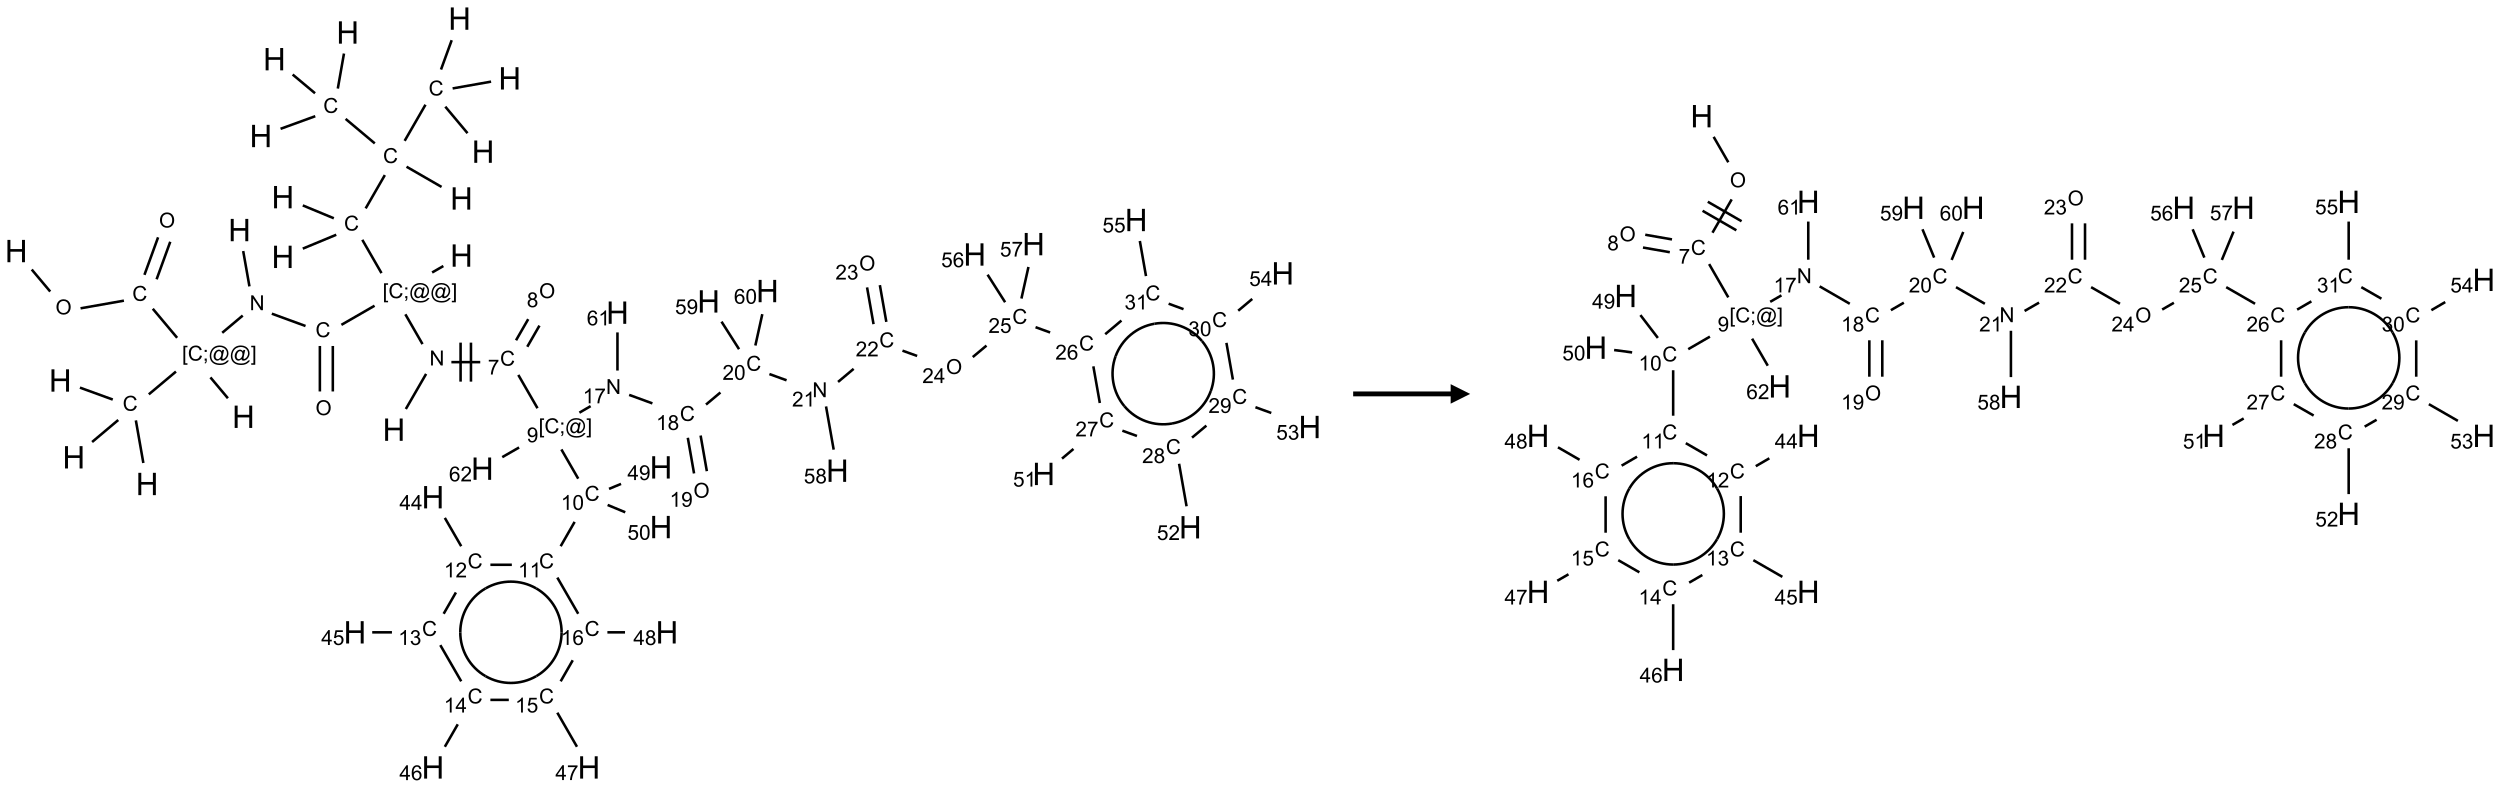 <?xml version="1.0" encoding="UTF-8"?>
<svg xmlns="http://www.w3.org/2000/svg" xmlns:xlink="http://www.w3.org/1999/xlink" width="1282" height="404" viewBox="0 0 1282 404">
<defs>
<g>
<g id="glyph-0-0">
<path d="M 2 0 L 2 -10 L 10 -10 L 10 0 Z M 2.25 -0.25 L 9.75 -0.25 L 9.75 -9.75 L 2.25 -9.75 Z M 2.25 -0.25 "/>
</g>
<g id="glyph-0-1">
<path d="M 1.281 0 L 1.281 -11.453 L 2.797 -11.453 L 2.797 -6.75 L 8.75 -6.75 L 8.75 -11.453 L 10.266 -11.453 L 10.266 0 L 8.75 0 L 8.75 -5.398 L 2.797 -5.398 L 2.797 0 Z M 1.281 0 "/>
</g>
<g id="glyph-1-0">
<path d="M 1.332 0 L 1.332 -6.668 L 6.668 -6.668 L 6.668 0 Z M 1.5 -0.168 L 6.5 -0.168 L 6.5 -6.5 L 1.5 -6.5 Z M 1.5 -0.168 "/>
</g>
<g id="glyph-1-1">
<path d="M 0.516 -3.719 C 0.516 -4.984 0.855 -5.977 1.535 -6.695 C 2.215 -7.414 3.094 -7.77 4.172 -7.77 C 4.875 -7.77 5.512 -7.602 6.078 -7.266 C 6.645 -6.93 7.074 -6.461 7.371 -5.855 C 7.668 -5.254 7.816 -4.57 7.816 -3.809 C 7.816 -3.035 7.66 -2.34 7.348 -1.73 C 7.035 -1.117 6.594 -0.656 6.02 -0.34 C 5.449 -0.027 4.828 0.129 4.168 0.129 C 3.449 0.129 2.805 -0.043 2.238 -0.391 C 1.672 -0.738 1.246 -1.211 0.953 -1.812 C 0.66 -2.414 0.516 -3.047 0.516 -3.719 Z M 1.559 -3.703 C 1.559 -2.781 1.805 -2.059 2.301 -1.527 C 2.793 -1 3.414 -0.734 4.16 -0.734 C 4.922 -0.734 5.547 -1 6.039 -1.535 C 6.531 -2.07 6.777 -2.828 6.777 -3.812 C 6.777 -4.434 6.672 -4.977 6.461 -5.441 C 6.25 -5.902 5.945 -6.262 5.539 -6.52 C 5.133 -6.773 4.68 -6.902 4.176 -6.902 C 3.461 -6.902 2.848 -6.656 2.332 -6.164 C 1.816 -5.672 1.559 -4.852 1.559 -3.703 Z M 1.559 -3.703 "/>
</g>
<g id="glyph-1-2">
<path d="M 6.27 -2.676 L 7.281 -2.422 C 7.07 -1.594 6.688 -0.961 6.137 -0.523 C 5.586 -0.086 4.914 0.129 4.121 0.129 C 3.297 0.129 2.629 -0.039 2.113 -0.371 C 1.598 -0.707 1.203 -1.191 0.934 -1.828 C 0.664 -2.465 0.531 -3.145 0.531 -3.875 C 0.531 -4.672 0.684 -5.363 0.988 -5.957 C 1.293 -6.547 1.723 -6.996 2.285 -7.305 C 2.844 -7.613 3.461 -7.766 4.137 -7.766 C 4.898 -7.766 5.543 -7.57 6.062 -7.184 C 6.582 -6.793 6.945 -6.246 7.152 -5.543 L 6.156 -5.309 C 5.98 -5.863 5.723 -6.266 5.387 -6.52 C 5.051 -6.773 4.625 -6.902 4.113 -6.902 C 3.527 -6.902 3.039 -6.762 2.645 -6.48 C 2.25 -6.199 1.973 -5.82 1.812 -5.348 C 1.652 -4.871 1.574 -4.383 1.574 -3.879 C 1.574 -3.23 1.668 -2.664 1.855 -2.18 C 2.047 -1.695 2.34 -1.332 2.738 -1.094 C 3.137 -0.855 3.57 -0.734 4.035 -0.734 C 4.602 -0.734 5.082 -0.898 5.473 -1.223 C 5.867 -1.551 6.133 -2.035 6.27 -2.676 Z M 6.27 -2.676 "/>
</g>
<g id="glyph-1-3">
<path d="M 0.723 2.121 L 0.723 -7.637 L 2.793 -7.637 L 2.793 -6.859 L 1.66 -6.859 L 1.66 1.344 L 2.793 1.344 L 2.793 2.121 Z M 0.723 2.121 "/>
</g>
<g id="glyph-1-4">
<path d="M 0.949 -4.465 L 0.949 -5.531 L 2.016 -5.531 L 2.016 -4.465 Z M 0.949 0 L 0.949 -1.066 L 2.016 -1.066 L 2.016 0 C 2.016 0.391 1.945 0.711 1.809 0.949 C 1.668 1.191 1.449 1.379 1.145 1.512 L 0.887 1.109 C 1.082 1.023 1.23 0.895 1.324 0.727 C 1.418 0.559 1.469 0.316 1.48 0 Z M 0.949 0 "/>
</g>
<g id="glyph-1-5">
<path d="M 6.047 -0.848 C 5.82 -0.59 5.57 -0.379 5.289 -0.223 C 5.008 -0.062 4.73 0.016 4.449 0.016 C 4.141 0.016 3.84 -0.074 3.547 -0.254 C 3.254 -0.434 3.02 -0.715 2.836 -1.09 C 2.652 -1.465 2.562 -1.875 2.562 -2.324 C 2.562 -2.875 2.703 -3.43 2.988 -3.98 C 3.27 -4.535 3.621 -4.953 4.043 -5.23 C 4.461 -5.508 4.871 -5.645 5.266 -5.645 C 5.566 -5.645 5.855 -5.566 6.129 -5.41 C 6.402 -5.25 6.641 -5.012 6.84 -4.688 L 7.016 -5.496 L 7.949 -5.496 L 7.199 -2 C 7.094 -1.516 7.043 -1.246 7.043 -1.191 C 7.043 -1.098 7.078 -1.02 7.148 -0.949 C 7.219 -0.883 7.305 -0.848 7.406 -0.848 C 7.59 -0.848 7.832 -0.953 8.129 -1.168 C 8.527 -1.445 8.84 -1.816 9.07 -2.285 C 9.301 -2.75 9.418 -3.234 9.418 -3.73 C 9.418 -4.309 9.27 -4.852 8.973 -5.355 C 8.676 -5.859 8.23 -6.262 7.645 -6.562 C 7.055 -6.863 6.406 -7.016 5.691 -7.016 C 4.879 -7.016 4.137 -6.824 3.465 -6.445 C 2.793 -6.066 2.273 -5.52 1.902 -4.809 C 1.535 -4.098 1.348 -3.34 1.348 -2.527 C 1.348 -1.676 1.535 -0.941 1.902 -0.328 C 2.273 0.285 2.809 0.742 3.508 1.035 C 4.207 1.328 4.984 1.473 5.832 1.473 C 6.742 1.473 7.504 1.32 8.121 1.016 C 8.734 0.711 9.195 0.34 9.5 -0.098 L 10.441 -0.098 C 10.266 0.266 9.961 0.637 9.531 1.016 C 9.102 1.395 8.59 1.695 7.996 1.914 C 7.402 2.133 6.688 2.246 5.848 2.246 C 5.078 2.246 4.367 2.145 3.715 1.949 C 3.066 1.75 2.512 1.453 2.051 1.055 C 1.594 0.656 1.25 0.199 1.016 -0.316 C 0.723 -0.973 0.578 -1.684 0.578 -2.441 C 0.578 -3.289 0.75 -4.098 1.098 -4.863 C 1.523 -5.805 2.125 -6.527 2.902 -7.027 C 3.684 -7.527 4.629 -7.777 5.738 -7.777 C 6.602 -7.777 7.375 -7.602 8.059 -7.246 C 8.746 -6.895 9.285 -6.371 9.684 -5.672 C 10.02 -5.07 10.188 -4.418 10.188 -3.715 C 10.188 -2.707 9.832 -1.812 9.125 -1.031 C 8.492 -0.328 7.801 0.02 7.051 0.02 C 6.812 0.02 6.617 -0.016 6.473 -0.09 C 6.324 -0.16 6.215 -0.266 6.145 -0.402 C 6.102 -0.488 6.066 -0.637 6.047 -0.848 Z M 3.527 -2.262 C 3.527 -1.785 3.641 -1.414 3.863 -1.152 C 4.09 -0.887 4.348 -0.754 4.641 -0.754 C 4.836 -0.754 5.039 -0.812 5.254 -0.93 C 5.469 -1.047 5.676 -1.219 5.871 -1.449 C 6.066 -1.676 6.23 -1.969 6.355 -2.32 C 6.48 -2.672 6.543 -3.027 6.543 -3.379 C 6.543 -3.852 6.426 -4.219 6.191 -4.48 C 5.957 -4.738 5.672 -4.871 5.332 -4.871 C 5.109 -4.871 4.902 -4.812 4.707 -4.699 C 4.512 -4.586 4.32 -4.406 4.137 -4.156 C 3.953 -3.906 3.805 -3.602 3.691 -3.246 C 3.582 -2.887 3.527 -2.559 3.527 -2.262 Z M 3.527 -2.262 "/>
</g>
<g id="glyph-1-6">
<path d="M 2.27 2.121 L 0.203 2.121 L 0.203 1.344 L 1.332 1.344 L 1.332 -6.859 L 0.203 -6.859 L 0.203 -7.637 L 2.27 -7.637 Z M 2.27 2.121 "/>
</g>
<g id="glyph-1-7">
<path d="M 0.812 0 L 0.812 -7.637 L 1.848 -7.637 L 5.859 -1.641 L 5.859 -7.637 L 6.828 -7.637 L 6.828 0 L 5.793 0 L 1.781 -6 L 1.781 0 Z M 0.812 0 "/>
</g>
<g id="glyph-1-8">
<path d="M 0.504 -6.637 L 0.504 -7.535 L 5.449 -7.535 L 5.449 -6.809 C 4.961 -6.289 4.48 -5.602 4.004 -4.746 C 3.527 -3.887 3.156 -3.004 2.895 -2.098 C 2.707 -1.461 2.59 -0.762 2.535 0 L 1.574 0 C 1.582 -0.602 1.703 -1.328 1.926 -2.176 C 2.152 -3.027 2.477 -3.848 2.898 -4.637 C 3.32 -5.426 3.77 -6.094 4.246 -6.637 Z M 0.504 -6.637 "/>
</g>
<g id="glyph-1-9">
<path d="M 1.887 -4.141 C 1.496 -4.281 1.207 -4.484 1.02 -4.75 C 0.832 -5.016 0.738 -5.328 0.738 -5.699 C 0.738 -6.254 0.938 -6.719 1.34 -7.098 C 1.738 -7.477 2.27 -7.668 2.934 -7.668 C 3.598 -7.668 4.137 -7.473 4.543 -7.086 C 4.949 -6.699 5.152 -6.227 5.152 -5.672 C 5.152 -5.316 5.059 -5.008 4.871 -4.746 C 4.688 -4.484 4.406 -4.281 4.027 -4.141 C 4.496 -3.988 4.852 -3.742 5.098 -3.402 C 5.34 -3.062 5.465 -2.656 5.465 -2.184 C 5.465 -1.531 5.234 -0.98 4.77 -0.535 C 4.309 -0.09 3.703 0.129 2.949 0.129 C 2.195 0.129 1.586 -0.094 1.125 -0.539 C 0.664 -0.984 0.434 -1.543 0.434 -2.207 C 0.434 -2.703 0.559 -3.121 0.809 -3.457 C 1.062 -3.793 1.422 -4.02 1.887 -4.141 Z M 1.699 -5.73 C 1.699 -5.367 1.812 -5.074 2.047 -4.844 C 2.281 -4.613 2.582 -4.5 2.953 -4.5 C 3.312 -4.5 3.609 -4.613 3.84 -4.84 C 4.07 -5.066 4.188 -5.348 4.188 -5.676 C 4.188 -6.02 4.07 -6.309 3.832 -6.543 C 3.594 -6.777 3.297 -6.895 2.941 -6.895 C 2.586 -6.895 2.289 -6.781 2.051 -6.551 C 1.816 -6.324 1.699 -6.047 1.699 -5.73 Z M 1.395 -2.203 C 1.395 -1.938 1.461 -1.676 1.586 -1.426 C 1.711 -1.176 1.902 -0.984 2.152 -0.848 C 2.402 -0.711 2.672 -0.641 2.957 -0.641 C 3.406 -0.641 3.777 -0.785 4.066 -1.074 C 4.359 -1.363 4.504 -1.727 4.504 -2.172 C 4.504 -2.625 4.355 -2.996 4.055 -3.293 C 3.754 -3.586 3.379 -3.734 2.926 -3.734 C 2.484 -3.734 2.121 -3.59 1.832 -3.297 C 1.543 -3.004 1.395 -2.641 1.395 -2.203 Z M 1.395 -2.203 "/>
</g>
<g id="glyph-1-10">
<path d="M 0.582 -1.766 L 1.484 -1.848 C 1.562 -1.426 1.707 -1.117 1.922 -0.926 C 2.137 -0.734 2.414 -0.641 2.75 -0.641 C 3.039 -0.641 3.289 -0.707 3.508 -0.84 C 3.727 -0.973 3.902 -1.148 4.043 -1.367 C 4.18 -1.586 4.297 -1.887 4.391 -2.262 C 4.484 -2.637 4.531 -3.016 4.531 -3.406 C 4.531 -3.449 4.531 -3.512 4.527 -3.594 C 4.34 -3.297 4.082 -3.055 3.758 -2.867 C 3.434 -2.68 3.082 -2.59 2.703 -2.59 C 2.07 -2.59 1.535 -2.816 1.098 -3.277 C 0.66 -3.734 0.441 -4.34 0.441 -5.09 C 0.441 -5.863 0.672 -6.484 1.129 -6.957 C 1.586 -7.43 2.156 -7.668 2.844 -7.668 C 3.34 -7.668 3.793 -7.531 4.207 -7.266 C 4.617 -7 4.93 -6.617 5.145 -6.121 C 5.355 -5.629 5.465 -4.91 5.465 -3.973 C 5.465 -2.996 5.359 -2.223 5.145 -1.645 C 4.934 -1.066 4.617 -0.625 4.199 -0.324 C 3.781 -0.02 3.293 0.129 2.73 0.129 C 2.133 0.129 1.645 -0.035 1.266 -0.367 C 0.887 -0.699 0.66 -1.164 0.582 -1.766 Z M 4.422 -5.137 C 4.422 -5.676 4.277 -6.102 3.992 -6.418 C 3.707 -6.734 3.359 -6.891 2.957 -6.891 C 2.543 -6.891 2.18 -6.719 1.871 -6.379 C 1.562 -6.039 1.406 -5.598 1.406 -5.059 C 1.406 -4.57 1.555 -4.176 1.848 -3.871 C 2.141 -3.566 2.5 -3.418 2.934 -3.418 C 3.367 -3.418 3.723 -3.57 4.004 -3.871 C 4.281 -4.176 4.422 -4.598 4.422 -5.137 Z M 4.422 -5.137 "/>
</g>
<g id="glyph-1-11">
<path d="M 3.973 0 L 3.035 0 L 3.035 -5.973 C 2.809 -5.758 2.516 -5.543 2.148 -5.328 C 1.781 -5.113 1.453 -4.953 1.16 -4.844 L 1.16 -5.75 C 1.684 -5.996 2.145 -6.297 2.535 -6.645 C 2.93 -6.996 3.207 -7.336 3.371 -7.668 L 3.973 -7.668 Z M 3.973 0 "/>
</g>
<g id="glyph-1-12">
<path d="M 0.441 -3.766 C 0.441 -4.668 0.535 -5.395 0.723 -5.945 C 0.906 -6.496 1.184 -6.922 1.551 -7.219 C 1.918 -7.516 2.375 -7.668 2.934 -7.668 C 3.344 -7.668 3.703 -7.586 4.012 -7.418 C 4.32 -7.254 4.574 -7.016 4.777 -6.707 C 4.977 -6.395 5.137 -6.016 5.25 -5.57 C 5.363 -5.125 5.422 -4.523 5.422 -3.766 C 5.422 -2.871 5.328 -2.148 5.145 -1.598 C 4.961 -1.047 4.688 -0.621 4.32 -0.32 C 3.953 -0.02 3.492 0.129 2.934 0.129 C 2.195 0.129 1.617 -0.133 1.199 -0.66 C 0.695 -1.297 0.441 -2.332 0.441 -3.766 Z M 1.406 -3.766 C 1.406 -2.512 1.555 -1.68 1.848 -1.262 C 2.141 -0.848 2.5 -0.641 2.934 -0.641 C 3.363 -0.641 3.727 -0.848 4.02 -1.266 C 4.312 -1.684 4.457 -2.516 4.457 -3.766 C 4.457 -5.023 4.312 -5.859 4.02 -6.27 C 3.727 -6.684 3.359 -6.891 2.922 -6.891 C 2.492 -6.891 2.148 -6.707 1.891 -6.344 C 1.566 -5.879 1.406 -5.02 1.406 -3.766 Z M 1.406 -3.766 "/>
</g>
<g id="glyph-1-13">
<path d="M 5.371 -0.902 L 5.371 0 L 0.324 0 C 0.316 -0.227 0.352 -0.441 0.434 -0.652 C 0.562 -0.996 0.766 -1.332 1.051 -1.668 C 1.332 -2 1.742 -2.387 2.277 -2.824 C 3.105 -3.504 3.668 -4.043 3.957 -4.441 C 4.25 -4.84 4.395 -5.215 4.395 -5.566 C 4.395 -5.938 4.262 -6.254 3.996 -6.508 C 3.73 -6.762 3.387 -6.891 2.957 -6.891 C 2.508 -6.891 2.145 -6.754 1.875 -6.484 C 1.605 -6.215 1.469 -5.84 1.465 -5.359 L 0.5 -5.457 C 0.566 -6.176 0.812 -6.727 1.246 -7.102 C 1.676 -7.477 2.254 -7.668 2.98 -7.668 C 3.711 -7.668 4.293 -7.465 4.719 -7.059 C 5.145 -6.652 5.359 -6.148 5.359 -5.547 C 5.359 -5.242 5.297 -4.941 5.172 -4.645 C 5.047 -4.352 4.84 -4.039 4.551 -3.715 C 4.262 -3.387 3.777 -2.938 3.105 -2.371 C 2.543 -1.898 2.18 -1.578 2.02 -1.41 C 1.859 -1.242 1.73 -1.07 1.625 -0.902 Z M 5.371 -0.902 "/>
</g>
<g id="glyph-1-14">
<path d="M 3.449 0 L 3.449 -1.828 L 0.137 -1.828 L 0.137 -2.688 L 3.621 -7.637 L 4.387 -7.637 L 4.387 -2.688 L 5.418 -2.688 L 5.418 -1.828 L 4.387 -1.828 L 4.387 0 Z M 3.449 -2.688 L 3.449 -6.129 L 1.059 -2.688 Z M 3.449 -2.688 "/>
</g>
<g id="glyph-1-15">
<path d="M 0.449 -2.016 L 1.387 -2.141 C 1.492 -1.609 1.676 -1.227 1.934 -0.992 C 2.191 -0.758 2.508 -0.641 2.879 -0.641 C 3.32 -0.641 3.695 -0.793 3.996 -1.098 C 4.301 -1.402 4.453 -1.781 4.453 -2.234 C 4.453 -2.664 4.312 -3.02 4.031 -3.301 C 3.75 -3.578 3.391 -3.719 2.957 -3.719 C 2.781 -3.719 2.562 -3.684 2.297 -3.613 L 2.402 -4.438 C 2.465 -4.43 2.516 -4.426 2.551 -4.426 C 2.949 -4.426 3.312 -4.531 3.629 -4.738 C 3.949 -4.949 4.109 -5.27 4.109 -5.703 C 4.109 -6.047 3.992 -6.332 3.762 -6.559 C 3.527 -6.785 3.227 -6.895 2.859 -6.895 C 2.496 -6.895 2.191 -6.781 1.949 -6.551 C 1.707 -6.324 1.547 -5.98 1.48 -5.52 L 0.543 -5.688 C 0.656 -6.316 0.918 -6.805 1.324 -7.148 C 1.73 -7.492 2.234 -7.668 2.84 -7.668 C 3.254 -7.668 3.641 -7.578 3.988 -7.398 C 4.34 -7.219 4.609 -6.977 4.793 -6.668 C 4.98 -6.359 5.074 -6.031 5.074 -5.684 C 5.074 -5.352 4.984 -5.051 4.809 -4.781 C 4.629 -4.512 4.367 -4.297 4.02 -4.137 C 4.473 -4.031 4.824 -3.816 5.074 -3.488 C 5.324 -3.16 5.449 -2.75 5.449 -2.254 C 5.449 -1.59 5.203 -1.023 4.719 -0.559 C 4.234 -0.098 3.617 0.137 2.875 0.137 C 2.203 0.137 1.648 -0.062 1.207 -0.465 C 0.762 -0.863 0.512 -1.379 0.449 -2.016 Z M 0.449 -2.016 "/>
</g>
<g id="glyph-1-16">
<path d="M 0.441 -2 L 1.426 -2.082 C 1.5 -1.605 1.668 -1.242 1.934 -1.004 C 2.199 -0.762 2.52 -0.641 2.895 -0.641 C 3.348 -0.641 3.73 -0.812 4.043 -1.152 C 4.355 -1.492 4.512 -1.941 4.512 -2.504 C 4.512 -3.039 4.359 -3.461 4.059 -3.77 C 3.758 -4.078 3.367 -4.234 2.879 -4.234 C 2.578 -4.234 2.305 -4.164 2.062 -4.027 C 1.82 -3.891 1.629 -3.715 1.488 -3.496 L 0.609 -3.609 L 1.348 -7.531 L 5.145 -7.531 L 5.145 -6.637 L 2.098 -6.637 L 1.688 -4.582 C 2.145 -4.902 2.625 -5.062 3.129 -5.062 C 3.797 -5.062 4.359 -4.832 4.816 -4.371 C 5.277 -3.91 5.504 -3.312 5.504 -2.59 C 5.504 -1.898 5.305 -1.301 4.902 -0.797 C 4.41 -0.18 3.742 0.129 2.895 0.129 C 2.199 0.129 1.633 -0.062 1.195 -0.453 C 0.758 -0.844 0.504 -1.359 0.441 -2 Z M 0.441 -2 "/>
</g>
<g id="glyph-1-17">
<path d="M 5.309 -5.766 L 4.375 -5.691 C 4.293 -6.059 4.172 -6.328 4.02 -6.496 C 3.766 -6.762 3.453 -6.895 3.082 -6.895 C 2.785 -6.895 2.523 -6.812 2.297 -6.645 C 2 -6.43 1.77 -6.117 1.598 -5.703 C 1.43 -5.289 1.34 -4.703 1.332 -3.938 C 1.559 -4.281 1.836 -4.535 2.16 -4.703 C 2.488 -4.871 2.828 -4.953 3.188 -4.953 C 3.812 -4.953 4.344 -4.723 4.785 -4.262 C 5.223 -3.801 5.441 -3.207 5.441 -2.48 C 5.441 -2 5.34 -1.555 5.133 -1.145 C 4.926 -0.73 4.641 -0.418 4.281 -0.199 C 3.922 0.02 3.512 0.129 3.051 0.129 C 2.27 0.129 1.633 -0.156 1.141 -0.73 C 0.648 -1.305 0.402 -2.254 0.402 -3.574 C 0.402 -5.051 0.672 -6.121 1.219 -6.793 C 1.695 -7.375 2.336 -7.668 3.141 -7.668 C 3.742 -7.668 4.234 -7.5 4.617 -7.16 C 5 -6.824 5.23 -6.359 5.309 -5.766 Z M 1.48 -2.473 C 1.48 -2.152 1.547 -1.844 1.684 -1.547 C 1.82 -1.25 2.016 -1.027 2.262 -0.871 C 2.508 -0.719 2.766 -0.641 3.035 -0.641 C 3.434 -0.641 3.773 -0.801 4.059 -1.121 C 4.344 -1.441 4.484 -1.875 4.484 -2.422 C 4.484 -2.949 4.344 -3.367 4.062 -3.668 C 3.781 -3.973 3.426 -4.125 3 -4.125 C 2.578 -4.125 2.219 -3.973 1.922 -3.668 C 1.625 -3.363 1.48 -2.969 1.48 -2.473 Z M 1.48 -2.473 "/>
</g>
</g>
</defs>
<path fill="none" stroke-width="0.033" stroke-linecap="butt" stroke-linejoin="miter" stroke="rgb(0%, 0%, 0%)" stroke-opacity="1" stroke-miterlimit="10" d="M 0.199 3.217 L 0.436 3.499 " transform="matrix(40, 0, 0, 40, 8.309, 9.539)"/>
<path fill="none" stroke-width="0.033" stroke-linecap="butt" stroke-linejoin="miter" stroke="rgb(0%, 0%, 0%)" stroke-opacity="1" stroke-miterlimit="10" d="M 0.825 3.714 L 1.381 3.616 " transform="matrix(40, 0, 0, 40, 8.309, 9.539)"/>
<path fill="none" stroke-width="0.033" stroke-linecap="butt" stroke-linejoin="miter" stroke="rgb(0%, 0%, 0%)" stroke-opacity="1" stroke-miterlimit="10" d="M 1.8 3.342 L 1.975 2.861 " transform="matrix(40, 0, 0, 40, 8.309, 9.539)"/>
<path fill="none" stroke-width="0.033" stroke-linecap="butt" stroke-linejoin="miter" stroke="rgb(0%, 0%, 0%)" stroke-opacity="1" stroke-miterlimit="10" d="M 1.644 3.285 L 1.819 2.804 " transform="matrix(40, 0, 0, 40, 8.309, 9.539)"/>
<path fill="none" stroke-width="0.033" stroke-linecap="butt" stroke-linejoin="miter" stroke="rgb(0%, 0%, 0%)" stroke-opacity="1" stroke-miterlimit="10" d="M 1.751 3.72 L 2.063 4.092 " transform="matrix(40, 0, 0, 40, 8.309, 9.539)"/>
<path fill="none" stroke-width="0.033" stroke-linecap="butt" stroke-linejoin="miter" stroke="rgb(0%, 0%, 0%)" stroke-opacity="1" stroke-miterlimit="10" d="M 2.49 4.6 L 2.714 4.867 " transform="matrix(40, 0, 0, 40, 8.309, 9.539)"/>
<path fill="none" stroke-width="0.033" stroke-linecap="butt" stroke-linejoin="miter" stroke="rgb(0%, 0%, 0%)" stroke-opacity="1" stroke-miterlimit="10" d="M 2.641 4.028 L 2.904 3.807 " transform="matrix(40, 0, 0, 40, 8.309, 9.539)"/>
<path fill="none" stroke-width="0.033" stroke-linecap="butt" stroke-linejoin="miter" stroke="rgb(0%, 0%, 0%)" stroke-opacity="1" stroke-miterlimit="10" d="M 2.99 3.433 L 2.91 2.98 " transform="matrix(40, 0, 0, 40, 8.309, 9.539)"/>
<path fill="none" stroke-width="0.033" stroke-linecap="butt" stroke-linejoin="miter" stroke="rgb(0%, 0%, 0%)" stroke-opacity="1" stroke-miterlimit="10" d="M 3.277 3.783 L 3.709 3.941 " transform="matrix(40, 0, 0, 40, 8.309, 9.539)"/>
<path fill="none" stroke-width="0.033" stroke-linecap="butt" stroke-linejoin="miter" stroke="rgb(0%, 0%, 0%)" stroke-opacity="1" stroke-miterlimit="10" d="M 3.893 4.197 L 3.893 4.78 " transform="matrix(40, 0, 0, 40, 8.309, 9.539)"/>
<path fill="none" stroke-width="0.033" stroke-linecap="butt" stroke-linejoin="miter" stroke="rgb(0%, 0%, 0%)" stroke-opacity="1" stroke-miterlimit="10" d="M 4.059 4.197 L 4.059 4.78 " transform="matrix(40, 0, 0, 40, 8.309, 9.539)"/>
<path fill="none" stroke-width="0.033" stroke-linecap="butt" stroke-linejoin="miter" stroke="rgb(0%, 0%, 0%)" stroke-opacity="1" stroke-miterlimit="10" d="M 4.169 3.926 L 4.594 3.681 " transform="matrix(40, 0, 0, 40, 8.309, 9.539)"/>
<path fill="none" stroke-width="0.033" stroke-linecap="butt" stroke-linejoin="miter" stroke="rgb(0%, 0%, 0%)" stroke-opacity="1" stroke-miterlimit="10" d="M 5.332 3.255 L 5.476 3.172 " transform="matrix(40, 0, 0, 40, 8.309, 9.539)"/>
<path fill="none" stroke-width="0.033" stroke-linecap="butt" stroke-linejoin="miter" stroke="rgb(0%, 0%, 0%)" stroke-opacity="1" stroke-miterlimit="10" d="M 4.989 3.791 L 5.209 4.173 " transform="matrix(40, 0, 0, 40, 8.309, 9.539)"/>
<path fill="none" stroke-width="0.033" stroke-linecap="butt" stroke-linejoin="miter" stroke="rgb(0%, 0%, 0%)" stroke-opacity="1" stroke-miterlimit="10" d="M 5.255 4.555 L 4.995 5.005 " transform="matrix(40, 0, 0, 40, 8.309, 9.539)"/>
<path fill="none" stroke-width="0.033" stroke-linecap="butt" stroke-linejoin="miter" stroke="rgb(0%, 0%, 0%)" stroke-opacity="1" stroke-miterlimit="10" d="M 5.579 4.404 L 5.949 4.404 " transform="matrix(40, 0, 0, 40, 8.309, 9.539)"/>
<path fill="none" stroke-width="0.033" stroke-linecap="butt" stroke-linejoin="miter" stroke="rgb(0%, 0%, 0%)" stroke-opacity="1" stroke-miterlimit="10" d="M 5.83 4.654 L 5.83 4.154 " transform="matrix(40, 0, 0, 40, 8.309, 9.539)"/>
<path fill="none" stroke-width="0.033" stroke-linecap="butt" stroke-linejoin="miter" stroke="rgb(0%, 0%, 0%)" stroke-opacity="1" stroke-miterlimit="10" d="M 5.697 4.654 L 5.697 4.154 " transform="matrix(40, 0, 0, 40, 8.309, 9.539)"/>
<path fill="none" stroke-width="0.033" stroke-linecap="butt" stroke-linejoin="miter" stroke="rgb(0%, 0%, 0%)" stroke-opacity="1" stroke-miterlimit="10" d="M 6.552 4.207 L 6.708 3.936 " transform="matrix(40, 0, 0, 40, 8.309, 9.539)"/>
<path fill="none" stroke-width="0.033" stroke-linecap="butt" stroke-linejoin="miter" stroke="rgb(0%, 0%, 0%)" stroke-opacity="1" stroke-miterlimit="10" d="M 6.408 4.124 L 6.564 3.853 " transform="matrix(40, 0, 0, 40, 8.309, 9.539)"/>
<path fill="none" stroke-width="0.033" stroke-linecap="butt" stroke-linejoin="miter" stroke="rgb(0%, 0%, 0%)" stroke-opacity="1" stroke-miterlimit="10" d="M 6.437 4.568 L 6.683 4.995 " transform="matrix(40, 0, 0, 40, 8.309, 9.539)"/>
<path fill="none" stroke-width="0.033" stroke-linecap="butt" stroke-linejoin="miter" stroke="rgb(0%, 0%, 0%)" stroke-opacity="1" stroke-miterlimit="10" d="M 6.989 5.523 L 7.205 5.898 " transform="matrix(40, 0, 0, 40, 8.309, 9.539)"/>
<path fill="none" stroke-width="0.033" stroke-linecap="butt" stroke-linejoin="miter" stroke="rgb(0%, 0%, 0%)" stroke-opacity="1" stroke-miterlimit="10" d="M 7.159 6.452 L 6.98 6.764 " transform="matrix(40, 0, 0, 40, 8.309, 9.539)"/>
<path fill="none" stroke-width="0.033" stroke-linecap="butt" stroke-linejoin="miter" stroke="rgb(0%, 0%, 0%)" stroke-opacity="1" stroke-miterlimit="10" d="M 6.354 7.002 L 6.079 7.002 " transform="matrix(40, 0, 0, 40, 8.309, 9.539)"/>
<path fill="none" stroke-width="0.033" stroke-linecap="butt" stroke-linejoin="miter" stroke="rgb(0%, 0%, 0%)" stroke-opacity="1" stroke-miterlimit="10" d="M 5.705 6.764 L 5.495 6.401 " transform="matrix(40, 0, 0, 40, 8.309, 9.539)"/>
<path fill="none" stroke-width="0.033" stroke-linecap="butt" stroke-linejoin="miter" stroke="rgb(0%, 0%, 0%)" stroke-opacity="1" stroke-miterlimit="10" d="M 5.637 7.357 L 5.48 7.63 " transform="matrix(40, 0, 0, 40, 8.309, 9.539)"/>
<path fill="none" stroke-width="0.033" stroke-linecap="butt" stroke-linejoin="miter" stroke="rgb(0%, 0%, 0%)" stroke-opacity="1" stroke-miterlimit="10" d="M 4.817 7.868 L 4.564 7.868 " transform="matrix(40, 0, 0, 40, 8.309, 9.539)"/>
<path fill="none" stroke-width="0.033" stroke-linecap="butt" stroke-linejoin="miter" stroke="rgb(0%, 0%, 0%)" stroke-opacity="1" stroke-miterlimit="10" d="M 5.437 8.032 L 5.705 8.496 " transform="matrix(40, 0, 0, 40, 8.309, 9.539)"/>
<path fill="none" stroke-width="0.033" stroke-linecap="butt" stroke-linejoin="miter" stroke="rgb(0%, 0%, 0%)" stroke-opacity="1" stroke-miterlimit="10" d="M 5.661 9.047 L 5.495 9.335 " transform="matrix(40, 0, 0, 40, 8.309, 9.539)"/>
<path fill="none" stroke-width="0.033" stroke-linecap="butt" stroke-linejoin="miter" stroke="rgb(0%, 0%, 0%)" stroke-opacity="1" stroke-miterlimit="10" d="M 6.079 8.734 L 6.315 8.734 " transform="matrix(40, 0, 0, 40, 8.309, 9.539)"/>
<path fill="none" stroke-width="0.033" stroke-linecap="butt" stroke-linejoin="miter" stroke="rgb(0%, 0%, 0%)" stroke-opacity="1" stroke-miterlimit="10" d="M 6.937 8.898 L 7.189 9.335 " transform="matrix(40, 0, 0, 40, 8.309, 9.539)"/>
<path fill="none" stroke-width="0.033" stroke-linecap="butt" stroke-linejoin="miter" stroke="rgb(0%, 0%, 0%)" stroke-opacity="1" stroke-miterlimit="10" d="M 6.98 8.496 L 7.135 8.226 " transform="matrix(40, 0, 0, 40, 8.309, 9.539)"/>
<path fill="none" stroke-width="0.033" stroke-linecap="butt" stroke-linejoin="miter" stroke="rgb(0%, 0%, 0%)" stroke-opacity="1" stroke-miterlimit="10" d="M 7.205 7.63 L 6.937 7.166 " transform="matrix(40, 0, 0, 40, 8.309, 9.539)"/>
<path fill="none" stroke-width="0.033" stroke-linecap="butt" stroke-linejoin="miter" stroke="rgb(0%, 0%, 0%)" stroke-opacity="1" stroke-miterlimit="10" d="M 7.579 7.868 L 7.805 7.868 " transform="matrix(40, 0, 0, 40, 8.309, 9.539)"/>
<path fill="none" stroke-width="0.033" stroke-linecap="butt" stroke-linejoin="miter" stroke="rgb(0%, 0%, 0%)" stroke-opacity="1" stroke-miterlimit="10" d="M 7.6 6.029 L 7.754 5.965 " transform="matrix(40, 0, 0, 40, 8.309, 9.539)"/>
<path fill="none" stroke-width="0.033" stroke-linecap="butt" stroke-linejoin="miter" stroke="rgb(0%, 0%, 0%)" stroke-opacity="1" stroke-miterlimit="10" d="M 7.582 6.235 L 7.808 6.329 " transform="matrix(40, 0, 0, 40, 8.309, 9.539)"/>
<path fill="none" stroke-width="0.033" stroke-linecap="butt" stroke-linejoin="miter" stroke="rgb(0%, 0%, 0%)" stroke-opacity="1" stroke-miterlimit="10" d="M 7.22 5.052 L 7.364 4.968 " transform="matrix(40, 0, 0, 40, 8.309, 9.539)"/>
<path fill="none" stroke-width="0.033" stroke-linecap="butt" stroke-linejoin="miter" stroke="rgb(0%, 0%, 0%)" stroke-opacity="1" stroke-miterlimit="10" d="M 7.858 4.824 L 8.156 4.933 " transform="matrix(40, 0, 0, 40, 8.309, 9.539)"/>
<path fill="none" stroke-width="0.033" stroke-linecap="butt" stroke-linejoin="miter" stroke="rgb(0%, 0%, 0%)" stroke-opacity="1" stroke-miterlimit="10" d="M 8.61 5.374 L 8.69 5.831 " transform="matrix(40, 0, 0, 40, 8.309, 9.539)"/>
<path fill="none" stroke-width="0.033" stroke-linecap="butt" stroke-linejoin="miter" stroke="rgb(0%, 0%, 0%)" stroke-opacity="1" stroke-miterlimit="10" d="M 8.774 5.345 L 8.854 5.802 " transform="matrix(40, 0, 0, 40, 8.309, 9.539)"/>
<path fill="none" stroke-width="0.033" stroke-linecap="butt" stroke-linejoin="miter" stroke="rgb(0%, 0%, 0%)" stroke-opacity="1" stroke-miterlimit="10" d="M 8.843 4.948 L 9.028 4.793 " transform="matrix(40, 0, 0, 40, 8.309, 9.539)"/>
<path fill="none" stroke-width="0.033" stroke-linecap="butt" stroke-linejoin="miter" stroke="rgb(0%, 0%, 0%)" stroke-opacity="1" stroke-miterlimit="10" d="M 9.656 4.557 L 9.876 4.637 " transform="matrix(40, 0, 0, 40, 8.309, 9.539)"/>
<path fill="none" stroke-width="0.033" stroke-linecap="butt" stroke-linejoin="miter" stroke="rgb(0%, 0%, 0%)" stroke-opacity="1" stroke-miterlimit="10" d="M 10.536 4.658 L 10.736 4.49 " transform="matrix(40, 0, 0, 40, 8.309, 9.539)"/>
<path fill="none" stroke-width="0.033" stroke-linecap="butt" stroke-linejoin="miter" stroke="rgb(0%, 0%, 0%)" stroke-opacity="1" stroke-miterlimit="10" d="M 11.155 3.888 L 11.072 3.417 " transform="matrix(40, 0, 0, 40, 8.309, 9.539)"/>
<path fill="none" stroke-width="0.033" stroke-linecap="butt" stroke-linejoin="miter" stroke="rgb(0%, 0%, 0%)" stroke-opacity="1" stroke-miterlimit="10" d="M 10.991 3.917 L 10.908 3.446 " transform="matrix(40, 0, 0, 40, 8.309, 9.539)"/>
<path fill="none" stroke-width="0.033" stroke-linecap="butt" stroke-linejoin="miter" stroke="rgb(0%, 0%, 0%)" stroke-opacity="1" stroke-miterlimit="10" d="M 11.362 4.257 L 11.55 4.325 " transform="matrix(40, 0, 0, 40, 8.309, 9.539)"/>
<path fill="none" stroke-width="0.033" stroke-linecap="butt" stroke-linejoin="miter" stroke="rgb(0%, 0%, 0%)" stroke-opacity="1" stroke-miterlimit="10" d="M 12.263 4.339 L 12.439 4.192 " transform="matrix(40, 0, 0, 40, 8.309, 9.539)"/>
<path fill="none" stroke-width="0.033" stroke-linecap="butt" stroke-linejoin="miter" stroke="rgb(0%, 0%, 0%)" stroke-opacity="1" stroke-miterlimit="10" d="M 13.068 3.956 L 13.255 4.024 " transform="matrix(40, 0, 0, 40, 8.309, 9.539)"/>
<path fill="none" stroke-width="0.033" stroke-linecap="butt" stroke-linejoin="miter" stroke="rgb(0%, 0%, 0%)" stroke-opacity="1" stroke-miterlimit="10" d="M 13.809 4.458 L 13.892 4.928 " transform="matrix(40, 0, 0, 40, 8.309, 9.539)"/>
<path fill="none" stroke-width="0.033" stroke-linecap="butt" stroke-linejoin="miter" stroke="rgb(0%, 0%, 0%)" stroke-opacity="1" stroke-miterlimit="10" d="M 13.554 5.517 L 13.407 5.641 " transform="matrix(40, 0, 0, 40, 8.309, 9.539)"/>
<path fill="none" stroke-width="0.033" stroke-linecap="butt" stroke-linejoin="miter" stroke="rgb(0%, 0%, 0%)" stroke-opacity="1" stroke-miterlimit="10" d="M 14.181 5.283 L 14.368 5.351 " transform="matrix(40, 0, 0, 40, 8.309, 9.539)"/>
<path fill="none" stroke-width="0.033" stroke-linecap="butt" stroke-linejoin="miter" stroke="rgb(0%, 0%, 0%)" stroke-opacity="1" stroke-miterlimit="10" d="M 14.908 5.707 L 15.004 6.252 " transform="matrix(40, 0, 0, 40, 8.309, 9.539)"/>
<path fill="none" stroke-width="0.033" stroke-linecap="butt" stroke-linejoin="miter" stroke="rgb(0%, 0%, 0%)" stroke-opacity="1" stroke-miterlimit="10" d="M 15.074 5.372 L 15.258 5.218 " transform="matrix(40, 0, 0, 40, 8.309, 9.539)"/>
<path fill="none" stroke-width="0.033" stroke-linecap="butt" stroke-linejoin="miter" stroke="rgb(0%, 0%, 0%)" stroke-opacity="1" stroke-miterlimit="10" d="M 15.887 4.982 L 16.09 5.056 " transform="matrix(40, 0, 0, 40, 8.309, 9.539)"/>
<path fill="none" stroke-width="0.033" stroke-linecap="butt" stroke-linejoin="miter" stroke="rgb(0%, 0%, 0%)" stroke-opacity="1" stroke-miterlimit="10" d="M 15.598 4.628 L 15.515 4.157 " transform="matrix(40, 0, 0, 40, 8.309, 9.539)"/>
<path fill="none" stroke-width="0.033" stroke-linecap="butt" stroke-linejoin="miter" stroke="rgb(0%, 0%, 0%)" stroke-opacity="1" stroke-miterlimit="10" d="M 15.666 3.745 L 15.846 3.594 " transform="matrix(40, 0, 0, 40, 8.309, 9.539)"/>
<path fill="none" stroke-width="0.033" stroke-linecap="butt" stroke-linejoin="miter" stroke="rgb(0%, 0%, 0%)" stroke-opacity="1" stroke-miterlimit="10" d="M 14.965 3.725 L 14.774 3.655 " transform="matrix(40, 0, 0, 40, 8.309, 9.539)"/>
<path fill="none" stroke-width="0.033" stroke-linecap="butt" stroke-linejoin="miter" stroke="rgb(0%, 0%, 0%)" stroke-opacity="1" stroke-miterlimit="10" d="M 14.169 3.871 L 13.961 4.046 " transform="matrix(40, 0, 0, 40, 8.309, 9.539)"/>
<path fill="none" stroke-width="0.033" stroke-linecap="butt" stroke-linejoin="miter" stroke="rgb(0%, 0%, 0%)" stroke-opacity="1" stroke-miterlimit="10" d="M 14.484 3.301 L 14.405 2.851 " transform="matrix(40, 0, 0, 40, 8.309, 9.539)"/>
<path fill="none" stroke-width="0.033" stroke-linecap="butt" stroke-linejoin="miter" stroke="rgb(0%, 0%, 0%)" stroke-opacity="1" stroke-miterlimit="10" d="M 12.678 3.636 L 12.453 3.283 " transform="matrix(40, 0, 0, 40, 8.309, 9.539)"/>
<path fill="none" stroke-width="0.033" stroke-linecap="butt" stroke-linejoin="miter" stroke="rgb(0%, 0%, 0%)" stroke-opacity="1" stroke-miterlimit="10" d="M 12.887 3.589 L 12.977 3.184 " transform="matrix(40, 0, 0, 40, 8.309, 9.539)"/>
<path fill="none" stroke-width="0.033" stroke-linecap="butt" stroke-linejoin="miter" stroke="rgb(0%, 0%, 0%)" stroke-opacity="1" stroke-miterlimit="10" d="M 10.382 4.972 L 10.48 5.526 " transform="matrix(40, 0, 0, 40, 8.309, 9.539)"/>
<path fill="none" stroke-width="0.033" stroke-linecap="butt" stroke-linejoin="miter" stroke="rgb(0%, 0%, 0%)" stroke-opacity="1" stroke-miterlimit="10" d="M 9.267 4.238 L 9.042 3.885 " transform="matrix(40, 0, 0, 40, 8.309, 9.539)"/>
<path fill="none" stroke-width="0.033" stroke-linecap="butt" stroke-linejoin="miter" stroke="rgb(0%, 0%, 0%)" stroke-opacity="1" stroke-miterlimit="10" d="M 9.476 4.191 L 9.565 3.789 " transform="matrix(40, 0, 0, 40, 8.309, 9.539)"/>
<path fill="none" stroke-width="0.033" stroke-linecap="butt" stroke-linejoin="miter" stroke="rgb(0%, 0%, 0%)" stroke-opacity="1" stroke-miterlimit="10" d="M 7.708 4.512 L 7.708 4.023 " transform="matrix(40, 0, 0, 40, 8.309, 9.539)"/>
<path fill="none" stroke-width="0.033" stroke-linecap="butt" stroke-linejoin="miter" stroke="rgb(0%, 0%, 0%)" stroke-opacity="1" stroke-miterlimit="10" d="M 6.447 5.498 L 6.231 5.622 " transform="matrix(40, 0, 0, 40, 8.309, 9.539)"/>
<path fill="none" stroke-width="0.033" stroke-linecap="butt" stroke-linejoin="miter" stroke="rgb(0%, 0%, 0%)" stroke-opacity="1" stroke-miterlimit="10" d="M 4.683 3.263 L 4.437 2.836 " transform="matrix(40, 0, 0, 40, 8.309, 9.539)"/>
<path fill="none" stroke-width="0.033" stroke-linecap="butt" stroke-linejoin="miter" stroke="rgb(0%, 0%, 0%)" stroke-opacity="1" stroke-miterlimit="10" d="M 4.103 2.771 L 3.674 2.949 " transform="matrix(40, 0, 0, 40, 8.309, 9.539)"/>
<path fill="none" stroke-width="0.033" stroke-linecap="butt" stroke-linejoin="miter" stroke="rgb(0%, 0%, 0%)" stroke-opacity="1" stroke-miterlimit="10" d="M 4.072 2.56 L 3.674 2.395 " transform="matrix(40, 0, 0, 40, 8.309, 9.539)"/>
<path fill="none" stroke-width="0.033" stroke-linecap="butt" stroke-linejoin="miter" stroke="rgb(0%, 0%, 0%)" stroke-opacity="1" stroke-miterlimit="10" d="M 4.48 2.433 L 4.726 2.006 " transform="matrix(40, 0, 0, 40, 8.309, 9.539)"/>
<path fill="none" stroke-width="0.033" stroke-linecap="butt" stroke-linejoin="miter" stroke="rgb(0%, 0%, 0%)" stroke-opacity="1" stroke-miterlimit="10" d="M 5.004 1.899 L 5.453 2.158 " transform="matrix(40, 0, 0, 40, 8.309, 9.539)"/>
<path fill="none" stroke-width="0.033" stroke-linecap="butt" stroke-linejoin="miter" stroke="rgb(0%, 0%, 0%)" stroke-opacity="1" stroke-miterlimit="10" d="M 4.98 1.567 L 5.247 1.104 " transform="matrix(40, 0, 0, 40, 8.309, 9.539)"/>
<path fill="none" stroke-width="0.033" stroke-linecap="butt" stroke-linejoin="miter" stroke="rgb(0%, 0%, 0%)" stroke-opacity="1" stroke-miterlimit="10" d="M 5.501 1.129 L 5.786 1.469 " transform="matrix(40, 0, 0, 40, 8.309, 9.539)"/>
<path fill="none" stroke-width="0.033" stroke-linecap="butt" stroke-linejoin="miter" stroke="rgb(0%, 0%, 0%)" stroke-opacity="1" stroke-miterlimit="10" d="M 5.446 0.653 L 5.583 0.277 " transform="matrix(40, 0, 0, 40, 8.309, 9.539)"/>
<path fill="none" stroke-width="0.033" stroke-linecap="butt" stroke-linejoin="miter" stroke="rgb(0%, 0%, 0%)" stroke-opacity="1" stroke-miterlimit="10" d="M 5.595 0.895 L 6.088 0.808 " transform="matrix(40, 0, 0, 40, 8.309, 9.539)"/>
<path fill="none" stroke-width="0.033" stroke-linecap="butt" stroke-linejoin="miter" stroke="rgb(0%, 0%, 0%)" stroke-opacity="1" stroke-miterlimit="10" d="M 4.597 1.6 L 4.223 1.286 " transform="matrix(40, 0, 0, 40, 8.309, 9.539)"/>
<path fill="none" stroke-width="0.033" stroke-linecap="butt" stroke-linejoin="miter" stroke="rgb(0%, 0%, 0%)" stroke-opacity="1" stroke-miterlimit="10" d="M 4.123 0.897 L 4.202 0.448 " transform="matrix(40, 0, 0, 40, 8.309, 9.539)"/>
<path fill="none" stroke-width="0.033" stroke-linecap="butt" stroke-linejoin="miter" stroke="rgb(0%, 0%, 0%)" stroke-opacity="1" stroke-miterlimit="10" d="M 3.834 1.251 L 3.389 1.413 " transform="matrix(40, 0, 0, 40, 8.309, 9.539)"/>
<path fill="none" stroke-width="0.033" stroke-linecap="butt" stroke-linejoin="miter" stroke="rgb(0%, 0%, 0%)" stroke-opacity="1" stroke-miterlimit="10" d="M 3.831 0.957 L 3.544 0.717 " transform="matrix(40, 0, 0, 40, 8.309, 9.539)"/>
<path fill="none" stroke-width="0.033" stroke-linecap="butt" stroke-linejoin="miter" stroke="rgb(0%, 0%, 0%)" stroke-opacity="1" stroke-miterlimit="10" d="M 2.048 4.525 L 1.7 4.817 " transform="matrix(40, 0, 0, 40, 8.309, 9.539)"/>
<path fill="none" stroke-width="0.033" stroke-linecap="butt" stroke-linejoin="miter" stroke="rgb(0%, 0%, 0%)" stroke-opacity="1" stroke-miterlimit="10" d="M 1.534 5.151 L 1.63 5.697 " transform="matrix(40, 0, 0, 40, 8.309, 9.539)"/>
<path fill="none" stroke-width="0.033" stroke-linecap="butt" stroke-linejoin="miter" stroke="rgb(0%, 0%, 0%)" stroke-opacity="1" stroke-miterlimit="10" d="M 1.238 4.884 L 0.817 4.731 " transform="matrix(40, 0, 0, 40, 8.309, 9.539)"/>
<path fill="none" stroke-width="0.033" stroke-linecap="butt" stroke-linejoin="miter" stroke="rgb(0%, 0%, 0%)" stroke-opacity="1" stroke-miterlimit="10" d="M 1.308 5.146 L 0.973 5.428 " transform="matrix(40, 0, 0, 40, 8.309, 9.539)"/>
<path fill="none" stroke-width="0.033" stroke-linecap="butt" stroke-linejoin="miter" stroke="rgb(0%, 0%, 0%)" stroke-opacity="1" stroke-miterlimit="10" d="M 6.017 7.305 C 6.218 7.189 6.466 7.189 6.667 7.305 " transform="matrix(40, 0, 0, 40, 8.309, 9.539)"/>
<path fill="none" stroke-width="0.033" stroke-linecap="butt" stroke-linejoin="miter" stroke="rgb(0%, 0%, 0%)" stroke-opacity="1" stroke-miterlimit="10" d="M 5.693 7.868 C 5.693 7.636 5.816 7.421 6.017 7.305 " transform="matrix(40, 0, 0, 40, 8.309, 9.539)"/>
<path fill="none" stroke-width="0.033" stroke-linecap="butt" stroke-linejoin="miter" stroke="rgb(0%, 0%, 0%)" stroke-opacity="1" stroke-miterlimit="10" d="M 6.017 8.43 C 5.816 8.314 5.693 8.1 5.693 7.868 " transform="matrix(40, 0, 0, 40, 8.309, 9.539)"/>
<path fill="none" stroke-width="0.033" stroke-linecap="butt" stroke-linejoin="miter" stroke="rgb(0%, 0%, 0%)" stroke-opacity="1" stroke-miterlimit="10" d="M 6.667 8.43 C 6.466 8.546 6.218 8.546 6.017 8.43 " transform="matrix(40, 0, 0, 40, 8.309, 9.539)"/>
<path fill="none" stroke-width="0.033" stroke-linecap="butt" stroke-linejoin="miter" stroke="rgb(0%, 0%, 0%)" stroke-opacity="1" stroke-miterlimit="10" d="M 6.992 7.868 C 6.992 8.1 6.868 8.314 6.667 8.43 " transform="matrix(40, 0, 0, 40, 8.309, 9.539)"/>
<path fill="none" stroke-width="0.033" stroke-linecap="butt" stroke-linejoin="miter" stroke="rgb(0%, 0%, 0%)" stroke-opacity="1" stroke-miterlimit="10" d="M 6.667 7.305 C 6.868 7.421 6.992 7.636 6.992 7.868 " transform="matrix(40, 0, 0, 40, 8.309, 9.539)"/>
<path fill="none" stroke-width="0.033" stroke-linecap="butt" stroke-linejoin="miter" stroke="rgb(0%, 0%, 0%)" stroke-opacity="1" stroke-miterlimit="10" d="M 14.207 4.969 C 14.058 4.791 14.015 4.547 14.094 4.329 " transform="matrix(40, 0, 0, 40, 8.309, 9.539)"/>
<path fill="none" stroke-width="0.033" stroke-linecap="butt" stroke-linejoin="miter" stroke="rgb(0%, 0%, 0%)" stroke-opacity="1" stroke-miterlimit="10" d="M 14.818 5.191 C 14.589 5.232 14.356 5.147 14.207 4.969 " transform="matrix(40, 0, 0, 40, 8.309, 9.539)"/>
<path fill="none" stroke-width="0.033" stroke-linecap="butt" stroke-linejoin="miter" stroke="rgb(0%, 0%, 0%)" stroke-opacity="1" stroke-miterlimit="10" d="M 15.315 4.774 C 15.236 4.992 15.046 5.151 14.818 5.191 " transform="matrix(40, 0, 0, 40, 8.309, 9.539)"/>
<path fill="none" stroke-width="0.033" stroke-linecap="butt" stroke-linejoin="miter" stroke="rgb(0%, 0%, 0%)" stroke-opacity="1" stroke-miterlimit="10" d="M 15.202 4.134 C 15.351 4.312 15.395 4.556 15.315 4.774 " transform="matrix(40, 0, 0, 40, 8.309, 9.539)"/>
<path fill="none" stroke-width="0.033" stroke-linecap="butt" stroke-linejoin="miter" stroke="rgb(0%, 0%, 0%)" stroke-opacity="1" stroke-miterlimit="10" d="M 14.592 3.912 C 14.821 3.872 15.053 3.956 15.202 4.134 " transform="matrix(40, 0, 0, 40, 8.309, 9.539)"/>
<path fill="none" stroke-width="0.033" stroke-linecap="butt" stroke-linejoin="miter" stroke="rgb(0%, 0%, 0%)" stroke-opacity="1" stroke-miterlimit="10" d="M 14.094 4.329 C 14.174 4.111 14.363 3.952 14.592 3.912 " transform="matrix(40, 0, 0, 40, 8.309, 9.539)"/>
<g fill="rgb(0%, 0%, 0%)" fill-opacity="1">
<use xlink:href="#glyph-0-1" x="2.535" y="134.469"/>
</g>
<g fill="rgb(0%, 0%, 0%)" fill-opacity="1">
<use xlink:href="#glyph-1-1" x="28.441" y="161.234"/>
</g>
<g fill="rgb(0%, 0%, 0%)" fill-opacity="1">
<use xlink:href="#glyph-1-2" x="67.82" y="154.285"/>
</g>
<g fill="rgb(0%, 0%, 0%)" fill-opacity="1">
<use xlink:href="#glyph-1-1" x="81.516" y="116.699"/>
</g>
<g fill="rgb(0%, 0%, 0%)" fill-opacity="1">
<use xlink:href="#glyph-1-3" x="93.336" y="184.934"/>
<use xlink:href="#glyph-1-2" x="96.299" y="184.934"/>
<use xlink:href="#glyph-1-4" x="104.003" y="184.934"/>
<use xlink:href="#glyph-1-5" x="106.966" y="184.934"/>
<use xlink:href="#glyph-1-5" x="117.794" y="184.934"/>
<use xlink:href="#glyph-1-6" x="128.622" y="184.934"/>
</g>
<g fill="rgb(0%, 0%, 0%)" fill-opacity="1">
<use xlink:href="#glyph-0-1" x="119.062" y="219.449"/>
</g>
<g fill="rgb(0%, 0%, 0%)" fill-opacity="1">
<use xlink:href="#glyph-1-7" x="128" y="159.082"/>
</g>
<g fill="rgb(0%, 0%, 0%)" fill-opacity="1">
<use xlink:href="#glyph-0-1" x="117.047" y="123.703"/>
</g>
<g fill="rgb(0%, 0%, 0%)" fill-opacity="1">
<use xlink:href="#glyph-1-2" x="161.762" y="172.895"/>
</g>
<g fill="rgb(0%, 0%, 0%)" fill-opacity="1">
<use xlink:href="#glyph-1-1" x="161.777" y="212.898"/>
</g>
<g fill="rgb(0%, 0%, 0%)" fill-opacity="1">
<use xlink:href="#glyph-1-3" x="196.207" y="152.902"/>
<use xlink:href="#glyph-1-2" x="199.171" y="152.902"/>
<use xlink:href="#glyph-1-4" x="206.874" y="152.902"/>
<use xlink:href="#glyph-1-5" x="209.837" y="152.902"/>
<use xlink:href="#glyph-1-5" x="220.665" y="152.902"/>
<use xlink:href="#glyph-1-6" x="231.493" y="152.902"/>
</g>
<g fill="rgb(0%, 0%, 0%)" fill-opacity="1">
<use xlink:href="#glyph-0-1" x="230.863" y="136.777"/>
</g>
<g fill="rgb(0%, 0%, 0%)" fill-opacity="1">
<use xlink:href="#glyph-1-7" x="220.23" y="187.402"/>
</g>
<g fill="rgb(0%, 0%, 0%)" fill-opacity="1">
<use xlink:href="#glyph-0-1" x="196.223" y="226.059"/>
</g>
<g fill="rgb(0%, 0%, 0%)" fill-opacity="1">
<use xlink:href="#glyph-1-2" x="256.402" y="187.535"/>
</g>
<g fill="rgb(0%, 0%, 0%)" fill-opacity="1">
<use xlink:href="#glyph-1-8" x="250.148" y="192.043"/>
</g>
<g fill="rgb(0%, 0%, 0%)" fill-opacity="1">
<use xlink:href="#glyph-1-1" x="276.418" y="152.898"/>
</g>
<g fill="rgb(0%, 0%, 0%)" fill-opacity="1">
<use xlink:href="#glyph-1-9" x="270.137" y="157.531"/>
</g>
<g fill="rgb(0%, 0%, 0%)" fill-opacity="1">
<use xlink:href="#glyph-1-3" x="276.207" y="222.184"/>
<use xlink:href="#glyph-1-2" x="279.171" y="222.184"/>
<use xlink:href="#glyph-1-4" x="286.874" y="222.184"/>
<use xlink:href="#glyph-1-5" x="289.837" y="222.184"/>
<use xlink:href="#glyph-1-6" x="300.665" y="222.184"/>
</g>
<g fill="rgb(0%, 0%, 0%)" fill-opacity="1">
<use xlink:href="#glyph-1-10" x="270.133" y="226.812"/>
</g>
<g fill="rgb(0%, 0%, 0%)" fill-opacity="1">
<use xlink:href="#glyph-1-2" x="299.777" y="256.816"/>
</g>
<g fill="rgb(0%, 0%, 0%)" fill-opacity="1">
<use xlink:href="#glyph-1-11" x="287.617" y="261.453"/>
<use xlink:href="#glyph-1-12" x="293.549" y="261.453"/>
</g>
<g fill="rgb(0%, 0%, 0%)" fill-opacity="1">
<use xlink:href="#glyph-1-2" x="276.402" y="291.457"/>
</g>
<g fill="rgb(0%, 0%, 0%)" fill-opacity="1">
<use xlink:href="#glyph-1-11" x="265.691" y="296.094"/>
<use xlink:href="#glyph-1-11" x="271.624" y="296.094"/>
</g>
<g fill="rgb(0%, 0%, 0%)" fill-opacity="1">
<use xlink:href="#glyph-1-2" x="239.777" y="291.457"/>
</g>
<g fill="rgb(0%, 0%, 0%)" fill-opacity="1">
<use xlink:href="#glyph-1-11" x="227.672" y="296.094"/>
<use xlink:href="#glyph-1-13" x="233.604" y="296.094"/>
</g>
<g fill="rgb(0%, 0%, 0%)" fill-opacity="1">
<use xlink:href="#glyph-0-1" x="216.223" y="260.699"/>
</g>
<g fill="rgb(0%, 0%, 0%)" fill-opacity="1">
<use xlink:href="#glyph-1-14" x="204.82" y="261.461"/>
<use xlink:href="#glyph-1-14" x="210.753" y="261.461"/>
</g>
<g fill="rgb(0%, 0%, 0%)" fill-opacity="1">
<use xlink:href="#glyph-1-2" x="216.402" y="326.102"/>
</g>
<g fill="rgb(0%, 0%, 0%)" fill-opacity="1">
<use xlink:href="#glyph-1-11" x="204.219" y="330.734"/>
<use xlink:href="#glyph-1-15" x="210.151" y="330.734"/>
</g>
<g fill="rgb(0%, 0%, 0%)" fill-opacity="1">
<use xlink:href="#glyph-0-1" x="176.223" y="329.984"/>
</g>
<g fill="rgb(0%, 0%, 0%)" fill-opacity="1">
<use xlink:href="#glyph-1-14" x="164.73" y="330.742"/>
<use xlink:href="#glyph-1-16" x="170.663" y="330.742"/>
</g>
<g fill="rgb(0%, 0%, 0%)" fill-opacity="1">
<use xlink:href="#glyph-1-2" x="239.777" y="360.742"/>
</g>
<g fill="rgb(0%, 0%, 0%)" fill-opacity="1">
<use xlink:href="#glyph-1-11" x="227.625" y="365.375"/>
<use xlink:href="#glyph-1-14" x="233.557" y="365.375"/>
</g>
<g fill="rgb(0%, 0%, 0%)" fill-opacity="1">
<use xlink:href="#glyph-0-1" x="216.223" y="399.266"/>
</g>
<g fill="rgb(0%, 0%, 0%)" fill-opacity="1">
<use xlink:href="#glyph-1-14" x="204.793" y="400.059"/>
<use xlink:href="#glyph-1-17" x="210.725" y="400.059"/>
</g>
<g fill="rgb(0%, 0%, 0%)" fill-opacity="1">
<use xlink:href="#glyph-1-2" x="276.402" y="360.742"/>
</g>
<g fill="rgb(0%, 0%, 0%)" fill-opacity="1">
<use xlink:href="#glyph-1-11" x="264.16" y="365.375"/>
<use xlink:href="#glyph-1-16" x="270.092" y="365.375"/>
</g>
<g fill="rgb(0%, 0%, 0%)" fill-opacity="1">
<use xlink:href="#glyph-0-1" x="296.223" y="399.266"/>
</g>
<g fill="rgb(0%, 0%, 0%)" fill-opacity="1">
<use xlink:href="#glyph-1-14" x="284.789" y="400.027"/>
<use xlink:href="#glyph-1-8" x="290.721" y="400.027"/>
</g>
<g fill="rgb(0%, 0%, 0%)" fill-opacity="1">
<use xlink:href="#glyph-1-2" x="299.777" y="326.102"/>
</g>
<g fill="rgb(0%, 0%, 0%)" fill-opacity="1">
<use xlink:href="#glyph-1-11" x="287.598" y="330.734"/>
<use xlink:href="#glyph-1-17" x="293.53" y="330.734"/>
</g>
<g fill="rgb(0%, 0%, 0%)" fill-opacity="1">
<use xlink:href="#glyph-0-1" x="336.223" y="329.984"/>
</g>
<g fill="rgb(0%, 0%, 0%)" fill-opacity="1">
<use xlink:href="#glyph-1-14" x="324.773" y="330.773"/>
<use xlink:href="#glyph-1-9" x="330.706" y="330.773"/>
</g>
<g fill="rgb(0%, 0%, 0%)" fill-opacity="1">
<use xlink:href="#glyph-0-1" x="333.176" y="245.395"/>
</g>
<g fill="rgb(0%, 0%, 0%)" fill-opacity="1">
<use xlink:href="#glyph-1-14" x="321.727" y="246.184"/>
<use xlink:href="#glyph-1-10" x="327.659" y="246.184"/>
</g>
<g fill="rgb(0%, 0%, 0%)" fill-opacity="1">
<use xlink:href="#glyph-0-1" x="333.176" y="276.008"/>
</g>
<g fill="rgb(0%, 0%, 0%)" fill-opacity="1">
<use xlink:href="#glyph-1-16" x="321.77" y="276.801"/>
<use xlink:href="#glyph-1-12" x="327.702" y="276.801"/>
</g>
<g fill="rgb(0%, 0%, 0%)" fill-opacity="1">
<use xlink:href="#glyph-1-7" x="310.762" y="202.043"/>
</g>
<g fill="rgb(0%, 0%, 0%)" fill-opacity="1">
<use xlink:href="#glyph-1-11" x="298.859" y="206.812"/>
<use xlink:href="#glyph-1-8" x="304.792" y="206.812"/>
</g>
<g fill="rgb(0%, 0%, 0%)" fill-opacity="1">
<use xlink:href="#glyph-1-2" x="348.629" y="215.859"/>
</g>
<g fill="rgb(0%, 0%, 0%)" fill-opacity="1">
<use xlink:href="#glyph-1-11" x="336.43" y="220.492"/>
<use xlink:href="#glyph-1-9" x="342.362" y="220.492"/>
</g>
<g fill="rgb(0%, 0%, 0%)" fill-opacity="1">
<use xlink:href="#glyph-1-1" x="355.594" y="255.254"/>
</g>
<g fill="rgb(0%, 0%, 0%)" fill-opacity="1">
<use xlink:href="#glyph-1-11" x="343.375" y="259.887"/>
<use xlink:href="#glyph-1-10" x="349.307" y="259.887"/>
</g>
<g fill="rgb(0%, 0%, 0%)" fill-opacity="1">
<use xlink:href="#glyph-1-2" x="382.648" y="190.145"/>
</g>
<g fill="rgb(0%, 0%, 0%)" fill-opacity="1">
<use xlink:href="#glyph-1-13" x="370.492" y="194.781"/>
<use xlink:href="#glyph-1-12" x="376.424" y="194.781"/>
</g>
<g fill="rgb(0%, 0%, 0%)" fill-opacity="1">
<use xlink:href="#glyph-1-7" x="416.578" y="203.695"/>
</g>
<g fill="rgb(0%, 0%, 0%)" fill-opacity="1">
<use xlink:href="#glyph-1-13" x="406.152" y="208.461"/>
<use xlink:href="#glyph-1-11" x="412.085" y="208.461"/>
</g>
<g fill="rgb(0%, 0%, 0%)" fill-opacity="1">
<use xlink:href="#glyph-1-2" x="450.875" y="178.117"/>
</g>
<g fill="rgb(0%, 0%, 0%)" fill-opacity="1">
<use xlink:href="#glyph-1-13" x="438.773" y="182.75"/>
<use xlink:href="#glyph-1-13" x="444.706" y="182.75"/>
</g>
<g fill="rgb(0%, 0%, 0%)" fill-opacity="1">
<use xlink:href="#glyph-1-1" x="440.57" y="138.727"/>
</g>
<g fill="rgb(0%, 0%, 0%)" fill-opacity="1">
<use xlink:href="#glyph-1-13" x="428.375" y="143.359"/>
<use xlink:href="#glyph-1-15" x="434.307" y="143.359"/>
</g>
<g fill="rgb(0%, 0%, 0%)" fill-opacity="1">
<use xlink:href="#glyph-1-1" x="485.105" y="191.801"/>
</g>
<g fill="rgb(0%, 0%, 0%)" fill-opacity="1">
<use xlink:href="#glyph-1-13" x="472.938" y="196.434"/>
<use xlink:href="#glyph-1-14" x="478.87" y="196.434"/>
</g>
<g fill="rgb(0%, 0%, 0%)" fill-opacity="1">
<use xlink:href="#glyph-1-2" x="519.105" y="166.086"/>
</g>
<g fill="rgb(0%, 0%, 0%)" fill-opacity="1">
<use xlink:href="#glyph-1-13" x="506.867" y="170.719"/>
<use xlink:href="#glyph-1-16" x="512.799" y="170.719"/>
</g>
<g fill="rgb(0%, 0%, 0%)" fill-opacity="1">
<use xlink:href="#glyph-1-2" x="553.32" y="179.766"/>
</g>
<g fill="rgb(0%, 0%, 0%)" fill-opacity="1">
<use xlink:href="#glyph-1-13" x="541.141" y="184.402"/>
<use xlink:href="#glyph-1-17" x="547.073" y="184.402"/>
</g>
<g fill="rgb(0%, 0%, 0%)" fill-opacity="1">
<use xlink:href="#glyph-1-2" x="563.641" y="219.156"/>
</g>
<g fill="rgb(0%, 0%, 0%)" fill-opacity="1">
<use xlink:href="#glyph-1-13" x="551.457" y="223.793"/>
<use xlink:href="#glyph-1-8" x="557.389" y="223.793"/>
</g>
<g fill="rgb(0%, 0%, 0%)" fill-opacity="1">
<use xlink:href="#glyph-0-1" x="529.441" y="248.754"/>
</g>
<g fill="rgb(0%, 0%, 0%)" fill-opacity="1">
<use xlink:href="#glyph-1-16" x="519.48" y="249.543"/>
<use xlink:href="#glyph-1-11" x="525.413" y="249.543"/>
</g>
<g fill="rgb(0%, 0%, 0%)" fill-opacity="1">
<use xlink:href="#glyph-1-2" x="597.852" y="232.84"/>
</g>
<g fill="rgb(0%, 0%, 0%)" fill-opacity="1">
<use xlink:href="#glyph-1-13" x="585.656" y="237.477"/>
<use xlink:href="#glyph-1-9" x="591.589" y="237.477"/>
</g>
<g fill="rgb(0%, 0%, 0%)" fill-opacity="1">
<use xlink:href="#glyph-0-1" x="604.617" y="276.113"/>
</g>
<g fill="rgb(0%, 0%, 0%)" fill-opacity="1">
<use xlink:href="#glyph-1-16" x="593.262" y="276.906"/>
<use xlink:href="#glyph-1-13" x="599.194" y="276.906"/>
</g>
<g fill="rgb(0%, 0%, 0%)" fill-opacity="1">
<use xlink:href="#glyph-1-2" x="631.871" y="207.129"/>
</g>
<g fill="rgb(0%, 0%, 0%)" fill-opacity="1">
<use xlink:href="#glyph-1-13" x="619.672" y="211.762"/>
<use xlink:href="#glyph-1-10" x="625.604" y="211.762"/>
</g>
<g fill="rgb(0%, 0%, 0%)" fill-opacity="1">
<use xlink:href="#glyph-0-1" x="665.902" y="224.691"/>
</g>
<g fill="rgb(0%, 0%, 0%)" fill-opacity="1">
<use xlink:href="#glyph-1-16" x="654.469" y="225.484"/>
<use xlink:href="#glyph-1-15" x="660.401" y="225.484"/>
</g>
<g fill="rgb(0%, 0%, 0%)" fill-opacity="1">
<use xlink:href="#glyph-1-2" x="621.547" y="167.734"/>
</g>
<g fill="rgb(0%, 0%, 0%)" fill-opacity="1">
<use xlink:href="#glyph-1-15" x="609.391" y="172.371"/>
<use xlink:href="#glyph-1-12" x="615.323" y="172.371"/>
</g>
<g fill="rgb(0%, 0%, 0%)" fill-opacity="1">
<use xlink:href="#glyph-0-1" x="652.012" y="145.906"/>
</g>
<g fill="rgb(0%, 0%, 0%)" fill-opacity="1">
<use xlink:href="#glyph-1-16" x="640.605" y="146.668"/>
<use xlink:href="#glyph-1-14" x="646.538" y="146.668"/>
</g>
<g fill="rgb(0%, 0%, 0%)" fill-opacity="1">
<use xlink:href="#glyph-1-2" x="587.336" y="154.055"/>
</g>
<g fill="rgb(0%, 0%, 0%)" fill-opacity="1">
<use xlink:href="#glyph-1-15" x="576.625" y="158.691"/>
<use xlink:href="#glyph-1-11" x="582.557" y="158.691"/>
</g>
<g fill="rgb(0%, 0%, 0%)" fill-opacity="1">
<use xlink:href="#glyph-0-1" x="576.836" y="118.543"/>
</g>
<g fill="rgb(0%, 0%, 0%)" fill-opacity="1">
<use xlink:href="#glyph-1-16" x="565.344" y="119.203"/>
<use xlink:href="#glyph-1-16" x="571.276" y="119.203"/>
</g>
<g fill="rgb(0%, 0%, 0%)" fill-opacity="1">
<use xlink:href="#glyph-0-1" x="494.059" y="136.23"/>
</g>
<g fill="rgb(0%, 0%, 0%)" fill-opacity="1">
<use xlink:href="#glyph-1-16" x="482.629" y="137.023"/>
<use xlink:href="#glyph-1-17" x="488.561" y="137.023"/>
</g>
<g fill="rgb(0%, 0%, 0%)" fill-opacity="1">
<use xlink:href="#glyph-0-1" x="524.211" y="130.914"/>
</g>
<g fill="rgb(0%, 0%, 0%)" fill-opacity="1">
<use xlink:href="#glyph-1-16" x="512.773" y="131.578"/>
<use xlink:href="#glyph-1-8" x="518.706" y="131.578"/>
</g>
<g fill="rgb(0%, 0%, 0%)" fill-opacity="1">
<use xlink:href="#glyph-0-1" x="423.625" y="247.102"/>
</g>
<g fill="rgb(0%, 0%, 0%)" fill-opacity="1">
<use xlink:href="#glyph-1-16" x="412.176" y="247.895"/>
<use xlink:href="#glyph-1-9" x="418.108" y="247.895"/>
</g>
<g fill="rgb(0%, 0%, 0%)" fill-opacity="1">
<use xlink:href="#glyph-0-1" x="357.602" y="160.293"/>
</g>
<g fill="rgb(0%, 0%, 0%)" fill-opacity="1">
<use xlink:href="#glyph-1-16" x="346.148" y="161.086"/>
<use xlink:href="#glyph-1-10" x="352.081" y="161.086"/>
</g>
<g fill="rgb(0%, 0%, 0%)" fill-opacity="1">
<use xlink:href="#glyph-0-1" x="387.75" y="154.977"/>
</g>
<g fill="rgb(0%, 0%, 0%)" fill-opacity="1">
<use xlink:href="#glyph-1-17" x="376.344" y="155.77"/>
<use xlink:href="#glyph-1-12" x="382.276" y="155.77"/>
</g>
<g fill="rgb(0%, 0%, 0%)" fill-opacity="1">
<use xlink:href="#glyph-0-1" x="310.863" y="166.059"/>
</g>
<g fill="rgb(0%, 0%, 0%)" fill-opacity="1">
<use xlink:href="#glyph-1-17" x="300.902" y="166.852"/>
<use xlink:href="#glyph-1-11" x="306.835" y="166.852"/>
</g>
<g fill="rgb(0%, 0%, 0%)" fill-opacity="1">
<use xlink:href="#glyph-0-1" x="241.582" y="246.059"/>
</g>
<g fill="rgb(0%, 0%, 0%)" fill-opacity="1">
<use xlink:href="#glyph-1-17" x="230.227" y="246.852"/>
<use xlink:href="#glyph-1-13" x="236.159" y="246.852"/>
</g>
<g fill="rgb(0%, 0%, 0%)" fill-opacity="1">
<use xlink:href="#glyph-1-2" x="176.402" y="118.254"/>
</g>
<g fill="rgb(0%, 0%, 0%)" fill-opacity="1">
<use xlink:href="#glyph-0-1" x="139.266" y="137.445"/>
</g>
<g fill="rgb(0%, 0%, 0%)" fill-opacity="1">
<use xlink:href="#glyph-0-1" x="139.266" y="106.828"/>
</g>
<g fill="rgb(0%, 0%, 0%)" fill-opacity="1">
<use xlink:href="#glyph-1-2" x="196.402" y="83.613"/>
</g>
<g fill="rgb(0%, 0%, 0%)" fill-opacity="1">
<use xlink:href="#glyph-0-1" x="230.863" y="107.496"/>
</g>
<g fill="rgb(0%, 0%, 0%)" fill-opacity="1">
<use xlink:href="#glyph-1-2" x="219.777" y="48.973"/>
</g>
<g fill="rgb(0%, 0%, 0%)" fill-opacity="1">
<use xlink:href="#glyph-0-1" x="241.934" y="83.496"/>
</g>
<g fill="rgb(0%, 0%, 0%)" fill-opacity="1">
<use xlink:href="#glyph-0-1" x="229.902" y="15.266"/>
</g>
<g fill="rgb(0%, 0%, 0%)" fill-opacity="1">
<use xlink:href="#glyph-0-1" x="255.613" y="45.91"/>
</g>
<g fill="rgb(0%, 0%, 0%)" fill-opacity="1">
<use xlink:href="#glyph-1-2" x="165.762" y="57.902"/>
</g>
<g fill="rgb(0%, 0%, 0%)" fill-opacity="1">
<use xlink:href="#glyph-0-1" x="172.527" y="22.391"/>
</g>
<g fill="rgb(0%, 0%, 0%)" fill-opacity="1">
<use xlink:href="#glyph-0-1" x="127.992" y="75.465"/>
</g>
<g fill="rgb(0%, 0%, 0%)" fill-opacity="1">
<use xlink:href="#glyph-0-1" x="134.938" y="36.074"/>
</g>
<g fill="rgb(0%, 0%, 0%)" fill-opacity="1">
<use xlink:href="#glyph-1-2" x="62.891" y="210.637"/>
</g>
<g fill="rgb(0%, 0%, 0%)" fill-opacity="1">
<use xlink:href="#glyph-0-1" x="69.656" y="253.91"/>
</g>
<g fill="rgb(0%, 0%, 0%)" fill-opacity="1">
<use xlink:href="#glyph-0-1" x="25.121" y="200.84"/>
</g>
<g fill="rgb(0%, 0%, 0%)" fill-opacity="1">
<use xlink:href="#glyph-0-1" x="32.066" y="240.23"/>
</g>
<path fill-rule="nonzero" fill="rgb(0%, 0%, 0%)" fill-opacity="1" d="M 693.898 203.25 L 743.898 203.25 L 743.898 207 L 753.898 202 L 743.898 197 L 743.898 200.75 L 693.898 200.75 "/>
<path fill="none" stroke-width="0.033" stroke-linecap="butt" stroke-linejoin="miter" stroke="rgb(0%, 0%, 0%)" stroke-opacity="1" stroke-miterlimit="10" d="M 2.251 0.265 L 2.439 0.591 " transform="matrix(40, 0, 0, 40, 788.719, 59.578)"/>
<path fill="none" stroke-width="0.033" stroke-linecap="butt" stroke-linejoin="miter" stroke="rgb(0%, 0%, 0%)" stroke-opacity="1" stroke-miterlimit="10" d="M 2.482 1.067 L 2.236 1.494 " transform="matrix(40, 0, 0, 40, 788.719, 59.578)"/>
<path fill="none" stroke-width="0.033" stroke-linecap="butt" stroke-linejoin="miter" stroke="rgb(0%, 0%, 0%)" stroke-opacity="1" stroke-miterlimit="10" d="M 2.109 1.213 L 2.542 1.463 " transform="matrix(40, 0, 0, 40, 788.719, 59.578)"/>
<path fill="none" stroke-width="0.033" stroke-linecap="butt" stroke-linejoin="miter" stroke="rgb(0%, 0%, 0%)" stroke-opacity="1" stroke-miterlimit="10" d="M 2.176 1.097 L 2.609 1.347 " transform="matrix(40, 0, 0, 40, 788.719, 59.578)"/>
<path fill="none" stroke-width="0.033" stroke-linecap="butt" stroke-linejoin="miter" stroke="rgb(0%, 0%, 0%)" stroke-opacity="1" stroke-miterlimit="10" d="M 1.717 1.58 L 1.374 1.52 " transform="matrix(40, 0, 0, 40, 788.719, 59.578)"/>
<path fill="none" stroke-width="0.033" stroke-linecap="butt" stroke-linejoin="miter" stroke="rgb(0%, 0%, 0%)" stroke-opacity="1" stroke-miterlimit="10" d="M 1.689 1.744 L 1.345 1.684 " transform="matrix(40, 0, 0, 40, 788.719, 59.578)"/>
<path fill="none" stroke-width="0.033" stroke-linecap="butt" stroke-linejoin="miter" stroke="rgb(0%, 0%, 0%)" stroke-opacity="1" stroke-miterlimit="10" d="M 2.193 1.896 L 2.439 2.323 " transform="matrix(40, 0, 0, 40, 788.719, 59.578)"/>
<path fill="none" stroke-width="0.033" stroke-linecap="butt" stroke-linejoin="miter" stroke="rgb(0%, 0%, 0%)" stroke-opacity="1" stroke-miterlimit="10" d="M 2.203 2.826 L 1.925 2.987 " transform="matrix(40, 0, 0, 40, 788.719, 59.578)"/>
<path fill="none" stroke-width="0.033" stroke-linecap="butt" stroke-linejoin="miter" stroke="rgb(0%, 0%, 0%)" stroke-opacity="1" stroke-miterlimit="10" d="M 1.732 3.257 L 1.732 3.84 " transform="matrix(40, 0, 0, 40, 788.719, 59.578)"/>
<path fill="none" stroke-width="0.033" stroke-linecap="butt" stroke-linejoin="miter" stroke="rgb(0%, 0%, 0%)" stroke-opacity="1" stroke-miterlimit="10" d="M 1.894 4.192 L 2.166 4.349 " transform="matrix(40, 0, 0, 40, 788.719, 59.578)"/>
<path fill="none" stroke-width="0.033" stroke-linecap="butt" stroke-linejoin="miter" stroke="rgb(0%, 0%, 0%)" stroke-opacity="1" stroke-miterlimit="10" d="M 2.791 4.487 L 2.965 4.386 " transform="matrix(40, 0, 0, 40, 788.719, 59.578)"/>
<path fill="none" stroke-width="0.033" stroke-linecap="butt" stroke-linejoin="miter" stroke="rgb(0%, 0%, 0%)" stroke-opacity="1" stroke-miterlimit="10" d="M 2.598 4.87 L 2.598 5.34 " transform="matrix(40, 0, 0, 40, 788.719, 59.578)"/>
<path fill="none" stroke-width="0.033" stroke-linecap="butt" stroke-linejoin="miter" stroke="rgb(0%, 0%, 0%)" stroke-opacity="1" stroke-miterlimit="10" d="M 2.76 5.692 L 3.132 5.906 " transform="matrix(40, 0, 0, 40, 788.719, 59.578)"/>
<path fill="none" stroke-width="0.033" stroke-linecap="butt" stroke-linejoin="miter" stroke="rgb(0%, 0%, 0%)" stroke-opacity="1" stroke-miterlimit="10" d="M 2.106 5.882 L 1.937 5.98 " transform="matrix(40, 0, 0, 40, 788.719, 59.578)"/>
<path fill="none" stroke-width="0.033" stroke-linecap="butt" stroke-linejoin="miter" stroke="rgb(0%, 0%, 0%)" stroke-opacity="1" stroke-miterlimit="10" d="M 1.732 6.257 L 1.732 6.845 " transform="matrix(40, 0, 0, 40, 788.719, 59.578)"/>
<path fill="none" stroke-width="0.033" stroke-linecap="butt" stroke-linejoin="miter" stroke="rgb(0%, 0%, 0%)" stroke-opacity="1" stroke-miterlimit="10" d="M 1.299 5.848 L 1.028 5.692 " transform="matrix(40, 0, 0, 40, 788.719, 59.578)"/>
<path fill="none" stroke-width="0.033" stroke-linecap="butt" stroke-linejoin="miter" stroke="rgb(0%, 0%, 0%)" stroke-opacity="1" stroke-miterlimit="10" d="M 0.39 5.873 L 0.246 5.956 " transform="matrix(40, 0, 0, 40, 788.719, 59.578)"/>
<path fill="none" stroke-width="0.033" stroke-linecap="butt" stroke-linejoin="miter" stroke="rgb(0%, 0%, 0%)" stroke-opacity="1" stroke-miterlimit="10" d="M 0.866 5.34 L 0.866 4.873 " transform="matrix(40, 0, 0, 40, 788.719, 59.578)"/>
<path fill="none" stroke-width="0.033" stroke-linecap="butt" stroke-linejoin="miter" stroke="rgb(0%, 0%, 0%)" stroke-opacity="1" stroke-miterlimit="10" d="M 1.071 4.48 L 1.269 4.365 " transform="matrix(40, 0, 0, 40, 788.719, 59.578)"/>
<path fill="none" stroke-width="0.033" stroke-linecap="butt" stroke-linejoin="miter" stroke="rgb(0%, 0%, 0%)" stroke-opacity="1" stroke-miterlimit="10" d="M 0.532 4.405 L 0.255 4.245 " transform="matrix(40, 0, 0, 40, 788.719, 59.578)"/>
<path fill="none" stroke-width="0.033" stroke-linecap="butt" stroke-linejoin="miter" stroke="rgb(0%, 0%, 0%)" stroke-opacity="1" stroke-miterlimit="10" d="M 1.536 2.843 L 1.312 2.55 " transform="matrix(40, 0, 0, 40, 788.719, 59.578)"/>
<path fill="none" stroke-width="0.033" stroke-linecap="butt" stroke-linejoin="miter" stroke="rgb(0%, 0%, 0%)" stroke-opacity="1" stroke-miterlimit="10" d="M 1.206 3.029 L 0.975 2.998 " transform="matrix(40, 0, 0, 40, 788.719, 59.578)"/>
<path fill="none" stroke-width="0.033" stroke-linecap="butt" stroke-linejoin="miter" stroke="rgb(0%, 0%, 0%)" stroke-opacity="1" stroke-miterlimit="10" d="M 2.976 2.38 L 3.12 2.297 " transform="matrix(40, 0, 0, 40, 788.719, 59.578)"/>
<path fill="none" stroke-width="0.033" stroke-linecap="butt" stroke-linejoin="miter" stroke="rgb(0%, 0%, 0%)" stroke-opacity="1" stroke-miterlimit="10" d="M 3.61 2.182 L 3.996 2.405 " transform="matrix(40, 0, 0, 40, 788.719, 59.578)"/>
<path fill="none" stroke-width="0.033" stroke-linecap="butt" stroke-linejoin="miter" stroke="rgb(0%, 0%, 0%)" stroke-opacity="1" stroke-miterlimit="10" d="M 4.247 2.873 L 4.247 3.34 " transform="matrix(40, 0, 0, 40, 788.719, 59.578)"/>
<path fill="none" stroke-width="0.033" stroke-linecap="butt" stroke-linejoin="miter" stroke="rgb(0%, 0%, 0%)" stroke-opacity="1" stroke-miterlimit="10" d="M 4.413 2.873 L 4.413 3.34 " transform="matrix(40, 0, 0, 40, 788.719, 59.578)"/>
<path fill="none" stroke-width="0.033" stroke-linecap="butt" stroke-linejoin="miter" stroke="rgb(0%, 0%, 0%)" stroke-opacity="1" stroke-miterlimit="10" d="M 4.523 2.487 L 4.689 2.391 " transform="matrix(40, 0, 0, 40, 788.719, 59.578)"/>
<path fill="none" stroke-width="0.033" stroke-linecap="butt" stroke-linejoin="miter" stroke="rgb(0%, 0%, 0%)" stroke-opacity="1" stroke-miterlimit="10" d="M 5.358 2.192 L 5.728 2.405 " transform="matrix(40, 0, 0, 40, 788.719, 59.578)"/>
<path fill="none" stroke-width="0.033" stroke-linecap="butt" stroke-linejoin="miter" stroke="rgb(0%, 0%, 0%)" stroke-opacity="1" stroke-miterlimit="10" d="M 6.237 2.497 L 6.423 2.39 " transform="matrix(40, 0, 0, 40, 788.719, 59.578)"/>
<path fill="none" stroke-width="0.033" stroke-linecap="butt" stroke-linejoin="miter" stroke="rgb(0%, 0%, 0%)" stroke-opacity="1" stroke-miterlimit="10" d="M 7.012 1.84 L 7.012 1.374 " transform="matrix(40, 0, 0, 40, 788.719, 59.578)"/>
<path fill="none" stroke-width="0.033" stroke-linecap="butt" stroke-linejoin="miter" stroke="rgb(0%, 0%, 0%)" stroke-opacity="1" stroke-miterlimit="10" d="M 6.845 1.84 L 6.845 1.374 " transform="matrix(40, 0, 0, 40, 788.719, 59.578)"/>
<path fill="none" stroke-width="0.033" stroke-linecap="butt" stroke-linejoin="miter" stroke="rgb(0%, 0%, 0%)" stroke-opacity="1" stroke-miterlimit="10" d="M 7.09 2.192 L 7.46 2.405 " transform="matrix(40, 0, 0, 40, 788.719, 59.578)"/>
<path fill="none" stroke-width="0.033" stroke-linecap="butt" stroke-linejoin="miter" stroke="rgb(0%, 0%, 0%)" stroke-opacity="1" stroke-miterlimit="10" d="M 8.001 2.479 L 8.151 2.392 " transform="matrix(40, 0, 0, 40, 788.719, 59.578)"/>
<path fill="none" stroke-width="0.033" stroke-linecap="butt" stroke-linejoin="miter" stroke="rgb(0%, 0%, 0%)" stroke-opacity="1" stroke-miterlimit="10" d="M 8.822 2.192 L 9.192 2.405 " transform="matrix(40, 0, 0, 40, 788.719, 59.578)"/>
<path fill="none" stroke-width="0.033" stroke-linecap="butt" stroke-linejoin="miter" stroke="rgb(0%, 0%, 0%)" stroke-opacity="1" stroke-miterlimit="10" d="M 9.526 2.873 L 9.526 3.34 " transform="matrix(40, 0, 0, 40, 788.719, 59.578)"/>
<path fill="none" stroke-width="0.033" stroke-linecap="butt" stroke-linejoin="miter" stroke="rgb(0%, 0%, 0%)" stroke-opacity="1" stroke-miterlimit="10" d="M 9.046 3.875 L 8.902 3.958 " transform="matrix(40, 0, 0, 40, 788.719, 59.578)"/>
<path fill="none" stroke-width="0.033" stroke-linecap="butt" stroke-linejoin="miter" stroke="rgb(0%, 0%, 0%)" stroke-opacity="1" stroke-miterlimit="10" d="M 9.688 3.692 L 9.943 3.838 " transform="matrix(40, 0, 0, 40, 788.719, 59.578)"/>
<path fill="none" stroke-width="0.033" stroke-linecap="butt" stroke-linejoin="miter" stroke="rgb(0%, 0%, 0%)" stroke-opacity="1" stroke-miterlimit="10" d="M 10.392 4.257 L 10.392 4.845 " transform="matrix(40, 0, 0, 40, 788.719, 59.578)"/>
<path fill="none" stroke-width="0.033" stroke-linecap="butt" stroke-linejoin="miter" stroke="rgb(0%, 0%, 0%)" stroke-opacity="1" stroke-miterlimit="10" d="M 10.597 3.98 L 10.75 3.892 " transform="matrix(40, 0, 0, 40, 788.719, 59.578)"/>
<path fill="none" stroke-width="0.033" stroke-linecap="butt" stroke-linejoin="miter" stroke="rgb(0%, 0%, 0%)" stroke-opacity="1" stroke-miterlimit="10" d="M 11.42 3.692 L 11.792 3.906 " transform="matrix(40, 0, 0, 40, 788.719, 59.578)"/>
<path fill="none" stroke-width="0.033" stroke-linecap="butt" stroke-linejoin="miter" stroke="rgb(0%, 0%, 0%)" stroke-opacity="1" stroke-miterlimit="10" d="M 11.258 3.34 L 11.258 2.874 " transform="matrix(40, 0, 0, 40, 788.719, 59.578)"/>
<path fill="none" stroke-width="0.033" stroke-linecap="butt" stroke-linejoin="miter" stroke="rgb(0%, 0%, 0%)" stroke-opacity="1" stroke-miterlimit="10" d="M 11.452 2.487 L 11.63 2.383 " transform="matrix(40, 0, 0, 40, 788.719, 59.578)"/>
<path fill="none" stroke-width="0.033" stroke-linecap="butt" stroke-linejoin="miter" stroke="rgb(0%, 0%, 0%)" stroke-opacity="1" stroke-miterlimit="10" d="M 10.812 2.34 L 10.554 2.192 " transform="matrix(40, 0, 0, 40, 788.719, 59.578)"/>
<path fill="none" stroke-width="0.033" stroke-linecap="butt" stroke-linejoin="miter" stroke="rgb(0%, 0%, 0%)" stroke-opacity="1" stroke-miterlimit="10" d="M 9.914 2.374 L 9.731 2.48 " transform="matrix(40, 0, 0, 40, 788.719, 59.578)"/>
<path fill="none" stroke-width="0.033" stroke-linecap="butt" stroke-linejoin="miter" stroke="rgb(0%, 0%, 0%)" stroke-opacity="1" stroke-miterlimit="10" d="M 10.392 1.84 L 10.392 1.351 " transform="matrix(40, 0, 0, 40, 788.719, 59.578)"/>
<path fill="none" stroke-width="0.033" stroke-linecap="butt" stroke-linejoin="miter" stroke="rgb(0%, 0%, 0%)" stroke-opacity="1" stroke-miterlimit="10" d="M 8.542 1.813 L 8.392 1.45 " transform="matrix(40, 0, 0, 40, 788.719, 59.578)"/>
<path fill="none" stroke-width="0.033" stroke-linecap="butt" stroke-linejoin="miter" stroke="rgb(0%, 0%, 0%)" stroke-opacity="1" stroke-miterlimit="10" d="M 8.766 1.843 L 8.916 1.48 " transform="matrix(40, 0, 0, 40, 788.719, 59.578)"/>
<path fill="none" stroke-width="0.033" stroke-linecap="butt" stroke-linejoin="miter" stroke="rgb(0%, 0%, 0%)" stroke-opacity="1" stroke-miterlimit="10" d="M 6.062 2.751 L 6.062 3.345 " transform="matrix(40, 0, 0, 40, 788.719, 59.578)"/>
<path fill="none" stroke-width="0.033" stroke-linecap="butt" stroke-linejoin="miter" stroke="rgb(0%, 0%, 0%)" stroke-opacity="1" stroke-miterlimit="10" d="M 5.078 1.813 L 4.928 1.45 " transform="matrix(40, 0, 0, 40, 788.719, 59.578)"/>
<path fill="none" stroke-width="0.033" stroke-linecap="butt" stroke-linejoin="miter" stroke="rgb(0%, 0%, 0%)" stroke-opacity="1" stroke-miterlimit="10" d="M 5.302 1.843 L 5.451 1.484 " transform="matrix(40, 0, 0, 40, 788.719, 59.578)"/>
<path fill="none" stroke-width="0.033" stroke-linecap="butt" stroke-linejoin="miter" stroke="rgb(0%, 0%, 0%)" stroke-opacity="1" stroke-miterlimit="10" d="M 3.464 1.84 L 3.464 1.351 " transform="matrix(40, 0, 0, 40, 788.719, 59.578)"/>
<path fill="none" stroke-width="0.033" stroke-linecap="butt" stroke-linejoin="miter" stroke="rgb(0%, 0%, 0%)" stroke-opacity="1" stroke-miterlimit="10" d="M 2.744 2.852 L 2.945 3.199 " transform="matrix(40, 0, 0, 40, 788.719, 59.578)"/>
<path fill="none" stroke-width="0.033" stroke-linecap="butt" stroke-linejoin="miter" stroke="rgb(0%, 0%, 0%)" stroke-opacity="1" stroke-miterlimit="10" d="M 1.732 4.449 C 1.964 4.449 2.179 4.572 2.295 4.773 " transform="matrix(40, 0, 0, 40, 788.719, 59.578)"/>
<path fill="none" stroke-width="0.033" stroke-linecap="butt" stroke-linejoin="miter" stroke="rgb(0%, 0%, 0%)" stroke-opacity="1" stroke-miterlimit="10" d="M 1.17 4.773 C 1.286 4.572 1.5 4.449 1.732 4.449 " transform="matrix(40, 0, 0, 40, 788.719, 59.578)"/>
<path fill="none" stroke-width="0.033" stroke-linecap="butt" stroke-linejoin="miter" stroke="rgb(0%, 0%, 0%)" stroke-opacity="1" stroke-miterlimit="10" d="M 1.17 5.423 C 1.054 5.222 1.054 4.974 1.17 4.773 " transform="matrix(40, 0, 0, 40, 788.719, 59.578)"/>
<path fill="none" stroke-width="0.033" stroke-linecap="butt" stroke-linejoin="miter" stroke="rgb(0%, 0%, 0%)" stroke-opacity="1" stroke-miterlimit="10" d="M 1.732 5.748 C 1.5 5.748 1.286 5.624 1.17 5.423 " transform="matrix(40, 0, 0, 40, 788.719, 59.578)"/>
<path fill="none" stroke-width="0.033" stroke-linecap="butt" stroke-linejoin="miter" stroke="rgb(0%, 0%, 0%)" stroke-opacity="1" stroke-miterlimit="10" d="M 2.295 5.423 C 2.179 5.624 1.964 5.748 1.732 5.748 " transform="matrix(40, 0, 0, 40, 788.719, 59.578)"/>
<path fill="none" stroke-width="0.033" stroke-linecap="butt" stroke-linejoin="miter" stroke="rgb(0%, 0%, 0%)" stroke-opacity="1" stroke-miterlimit="10" d="M 2.295 4.773 C 2.411 4.974 2.411 5.222 2.295 5.423 " transform="matrix(40, 0, 0, 40, 788.719, 59.578)"/>
<path fill="none" stroke-width="0.033" stroke-linecap="butt" stroke-linejoin="miter" stroke="rgb(0%, 0%, 0%)" stroke-opacity="1" stroke-miterlimit="10" d="M 9.83 3.423 C 9.714 3.222 9.714 2.974 9.83 2.773 " transform="matrix(40, 0, 0, 40, 788.719, 59.578)"/>
<path fill="none" stroke-width="0.033" stroke-linecap="butt" stroke-linejoin="miter" stroke="rgb(0%, 0%, 0%)" stroke-opacity="1" stroke-miterlimit="10" d="M 10.392 3.748 C 10.16 3.748 9.946 3.624 9.83 3.423 " transform="matrix(40, 0, 0, 40, 788.719, 59.578)"/>
<path fill="none" stroke-width="0.033" stroke-linecap="butt" stroke-linejoin="miter" stroke="rgb(0%, 0%, 0%)" stroke-opacity="1" stroke-miterlimit="10" d="M 10.955 3.423 C 10.839 3.624 10.624 3.748 10.392 3.748 " transform="matrix(40, 0, 0, 40, 788.719, 59.578)"/>
<path fill="none" stroke-width="0.033" stroke-linecap="butt" stroke-linejoin="miter" stroke="rgb(0%, 0%, 0%)" stroke-opacity="1" stroke-miterlimit="10" d="M 10.955 2.773 C 11.071 2.974 11.071 3.222 10.955 3.423 " transform="matrix(40, 0, 0, 40, 788.719, 59.578)"/>
<path fill="none" stroke-width="0.033" stroke-linecap="butt" stroke-linejoin="miter" stroke="rgb(0%, 0%, 0%)" stroke-opacity="1" stroke-miterlimit="10" d="M 10.392 2.449 C 10.624 2.449 10.839 2.572 10.955 2.773 " transform="matrix(40, 0, 0, 40, 788.719, 59.578)"/>
<path fill="none" stroke-width="0.033" stroke-linecap="butt" stroke-linejoin="miter" stroke="rgb(0%, 0%, 0%)" stroke-opacity="1" stroke-miterlimit="10" d="M 9.83 2.773 C 9.946 2.572 10.16 2.449 10.392 2.449 " transform="matrix(40, 0, 0, 40, 788.719, 59.578)"/>
<g fill="rgb(0%, 0%, 0%)" fill-opacity="1">
<use xlink:href="#glyph-0-1" x="866.871" y="65.305"/>
</g>
<g fill="rgb(0%, 0%, 0%)" fill-opacity="1">
<use xlink:href="#glyph-1-1" x="887.066" y="96.066"/>
</g>
<g fill="rgb(0%, 0%, 0%)" fill-opacity="1">
<use xlink:href="#glyph-1-2" x="867.051" y="130.703"/>
</g>
<g fill="rgb(0%, 0%, 0%)" fill-opacity="1">
<use xlink:href="#glyph-1-8" x="860.797" y="135.211"/>
</g>
<g fill="rgb(0%, 0%, 0%)" fill-opacity="1">
<use xlink:href="#glyph-1-1" x="830.496" y="123.762"/>
</g>
<g fill="rgb(0%, 0%, 0%)" fill-opacity="1">
<use xlink:href="#glyph-1-9" x="824.211" y="128.395"/>
</g>
<g fill="rgb(0%, 0%, 0%)" fill-opacity="1">
<use xlink:href="#glyph-1-3" x="886.855" y="165.355"/>
<use xlink:href="#glyph-1-2" x="889.819" y="165.355"/>
<use xlink:href="#glyph-1-4" x="897.522" y="165.355"/>
<use xlink:href="#glyph-1-5" x="900.486" y="165.355"/>
<use xlink:href="#glyph-1-6" x="911.314" y="165.355"/>
</g>
<g fill="rgb(0%, 0%, 0%)" fill-opacity="1">
<use xlink:href="#glyph-1-10" x="880.781" y="169.98"/>
</g>
<g fill="rgb(0%, 0%, 0%)" fill-opacity="1">
<use xlink:href="#glyph-1-2" x="852.406" y="185.348"/>
</g>
<g fill="rgb(0%, 0%, 0%)" fill-opacity="1">
<use xlink:href="#glyph-1-11" x="840.25" y="189.98"/>
<use xlink:href="#glyph-1-12" x="846.182" y="189.98"/>
</g>
<g fill="rgb(0%, 0%, 0%)" fill-opacity="1">
<use xlink:href="#glyph-1-2" x="852.406" y="225.348"/>
</g>
<g fill="rgb(0%, 0%, 0%)" fill-opacity="1">
<use xlink:href="#glyph-1-11" x="841.695" y="229.98"/>
<use xlink:href="#glyph-1-11" x="847.628" y="229.98"/>
</g>
<g fill="rgb(0%, 0%, 0%)" fill-opacity="1">
<use xlink:href="#glyph-1-2" x="887.051" y="245.348"/>
</g>
<g fill="rgb(0%, 0%, 0%)" fill-opacity="1">
<use xlink:href="#glyph-1-11" x="874.941" y="249.98"/>
<use xlink:href="#glyph-1-13" x="880.874" y="249.98"/>
</g>
<g fill="rgb(0%, 0%, 0%)" fill-opacity="1">
<use xlink:href="#glyph-0-1" x="921.512" y="229.23"/>
</g>
<g fill="rgb(0%, 0%, 0%)" fill-opacity="1">
<use xlink:href="#glyph-1-14" x="910.109" y="229.988"/>
<use xlink:href="#glyph-1-14" x="916.042" y="229.988"/>
</g>
<g fill="rgb(0%, 0%, 0%)" fill-opacity="1">
<use xlink:href="#glyph-1-2" x="887.051" y="285.348"/>
</g>
<g fill="rgb(0%, 0%, 0%)" fill-opacity="1">
<use xlink:href="#glyph-1-11" x="874.863" y="289.98"/>
<use xlink:href="#glyph-1-15" x="880.796" y="289.98"/>
</g>
<g fill="rgb(0%, 0%, 0%)" fill-opacity="1">
<use xlink:href="#glyph-0-1" x="921.512" y="309.23"/>
</g>
<g fill="rgb(0%, 0%, 0%)" fill-opacity="1">
<use xlink:href="#glyph-1-14" x="910.02" y="309.988"/>
<use xlink:href="#glyph-1-16" x="915.952" y="309.988"/>
</g>
<g fill="rgb(0%, 0%, 0%)" fill-opacity="1">
<use xlink:href="#glyph-1-2" x="852.406" y="305.348"/>
</g>
<g fill="rgb(0%, 0%, 0%)" fill-opacity="1">
<use xlink:href="#glyph-1-11" x="840.254" y="309.98"/>
<use xlink:href="#glyph-1-14" x="846.186" y="309.98"/>
</g>
<g fill="rgb(0%, 0%, 0%)" fill-opacity="1">
<use xlink:href="#glyph-0-1" x="852.227" y="349.23"/>
</g>
<g fill="rgb(0%, 0%, 0%)" fill-opacity="1">
<use xlink:href="#glyph-1-14" x="840.801" y="350.02"/>
<use xlink:href="#glyph-1-17" x="846.733" y="350.02"/>
</g>
<g fill="rgb(0%, 0%, 0%)" fill-opacity="1">
<use xlink:href="#glyph-1-2" x="817.766" y="285.348"/>
</g>
<g fill="rgb(0%, 0%, 0%)" fill-opacity="1">
<use xlink:href="#glyph-1-11" x="805.523" y="289.98"/>
<use xlink:href="#glyph-1-16" x="811.456" y="289.98"/>
</g>
<g fill="rgb(0%, 0%, 0%)" fill-opacity="1">
<use xlink:href="#glyph-0-1" x="782.945" y="309.23"/>
</g>
<g fill="rgb(0%, 0%, 0%)" fill-opacity="1">
<use xlink:href="#glyph-1-14" x="771.512" y="309.988"/>
<use xlink:href="#glyph-1-8" x="777.444" y="309.988"/>
</g>
<g fill="rgb(0%, 0%, 0%)" fill-opacity="1">
<use xlink:href="#glyph-1-2" x="817.766" y="245.348"/>
</g>
<g fill="rgb(0%, 0%, 0%)" fill-opacity="1">
<use xlink:href="#glyph-1-11" x="805.586" y="249.98"/>
<use xlink:href="#glyph-1-17" x="811.518" y="249.98"/>
</g>
<g fill="rgb(0%, 0%, 0%)" fill-opacity="1">
<use xlink:href="#glyph-0-1" x="782.945" y="229.23"/>
</g>
<g fill="rgb(0%, 0%, 0%)" fill-opacity="1">
<use xlink:href="#glyph-1-14" x="771.496" y="230.02"/>
<use xlink:href="#glyph-1-9" x="777.428" y="230.02"/>
</g>
<g fill="rgb(0%, 0%, 0%)" fill-opacity="1">
<use xlink:href="#glyph-0-1" x="827.879" y="157.496"/>
</g>
<g fill="rgb(0%, 0%, 0%)" fill-opacity="1">
<use xlink:href="#glyph-1-14" x="816.43" y="158.285"/>
<use xlink:href="#glyph-1-10" x="822.362" y="158.285"/>
</g>
<g fill="rgb(0%, 0%, 0%)" fill-opacity="1">
<use xlink:href="#glyph-0-1" x="812.57" y="184.008"/>
</g>
<g fill="rgb(0%, 0%, 0%)" fill-opacity="1">
<use xlink:href="#glyph-1-16" x="801.16" y="184.801"/>
<use xlink:href="#glyph-1-12" x="807.092" y="184.801"/>
</g>
<g fill="rgb(0%, 0%, 0%)" fill-opacity="1">
<use xlink:href="#glyph-1-7" x="921.41" y="145.215"/>
</g>
<g fill="rgb(0%, 0%, 0%)" fill-opacity="1">
<use xlink:href="#glyph-1-11" x="909.504" y="149.98"/>
<use xlink:href="#glyph-1-8" x="915.436" y="149.98"/>
</g>
<g fill="rgb(0%, 0%, 0%)" fill-opacity="1">
<use xlink:href="#glyph-1-2" x="956.332" y="165.348"/>
</g>
<g fill="rgb(0%, 0%, 0%)" fill-opacity="1">
<use xlink:href="#glyph-1-11" x="944.129" y="169.98"/>
<use xlink:href="#glyph-1-9" x="950.061" y="169.98"/>
</g>
<g fill="rgb(0%, 0%, 0%)" fill-opacity="1">
<use xlink:href="#glyph-1-1" x="956.348" y="205.352"/>
</g>
<g fill="rgb(0%, 0%, 0%)" fill-opacity="1">
<use xlink:href="#glyph-1-11" x="944.129" y="209.98"/>
<use xlink:href="#glyph-1-10" x="950.061" y="209.98"/>
</g>
<g fill="rgb(0%, 0%, 0%)" fill-opacity="1">
<use xlink:href="#glyph-1-2" x="990.973" y="145.348"/>
</g>
<g fill="rgb(0%, 0%, 0%)" fill-opacity="1">
<use xlink:href="#glyph-1-13" x="978.816" y="149.98"/>
<use xlink:href="#glyph-1-12" x="984.749" y="149.98"/>
</g>
<g fill="rgb(0%, 0%, 0%)" fill-opacity="1">
<use xlink:href="#glyph-1-7" x="1025.332" y="165.215"/>
</g>
<g fill="rgb(0%, 0%, 0%)" fill-opacity="1">
<use xlink:href="#glyph-1-13" x="1014.906" y="169.98"/>
<use xlink:href="#glyph-1-11" x="1020.839" y="169.98"/>
</g>
<g fill="rgb(0%, 0%, 0%)" fill-opacity="1">
<use xlink:href="#glyph-1-2" x="1060.254" y="145.348"/>
</g>
<g fill="rgb(0%, 0%, 0%)" fill-opacity="1">
<use xlink:href="#glyph-1-13" x="1048.148" y="149.98"/>
<use xlink:href="#glyph-1-13" x="1054.081" y="149.98"/>
</g>
<g fill="rgb(0%, 0%, 0%)" fill-opacity="1">
<use xlink:href="#glyph-1-1" x="1060.27" y="105.352"/>
</g>
<g fill="rgb(0%, 0%, 0%)" fill-opacity="1">
<use xlink:href="#glyph-1-13" x="1048.07" y="109.98"/>
<use xlink:href="#glyph-1-15" x="1054.003" y="109.98"/>
</g>
<g fill="rgb(0%, 0%, 0%)" fill-opacity="1">
<use xlink:href="#glyph-1-1" x="1094.91" y="165.352"/>
</g>
<g fill="rgb(0%, 0%, 0%)" fill-opacity="1">
<use xlink:href="#glyph-1-13" x="1082.746" y="169.98"/>
<use xlink:href="#glyph-1-14" x="1088.678" y="169.98"/>
</g>
<g fill="rgb(0%, 0%, 0%)" fill-opacity="1">
<use xlink:href="#glyph-1-2" x="1129.535" y="145.348"/>
</g>
<g fill="rgb(0%, 0%, 0%)" fill-opacity="1">
<use xlink:href="#glyph-1-13" x="1117.297" y="149.98"/>
<use xlink:href="#glyph-1-16" x="1123.229" y="149.98"/>
</g>
<g fill="rgb(0%, 0%, 0%)" fill-opacity="1">
<use xlink:href="#glyph-1-2" x="1164.176" y="165.348"/>
</g>
<g fill="rgb(0%, 0%, 0%)" fill-opacity="1">
<use xlink:href="#glyph-1-13" x="1152" y="169.98"/>
<use xlink:href="#glyph-1-17" x="1157.932" y="169.98"/>
</g>
<g fill="rgb(0%, 0%, 0%)" fill-opacity="1">
<use xlink:href="#glyph-1-2" x="1164.176" y="205.348"/>
</g>
<g fill="rgb(0%, 0%, 0%)" fill-opacity="1">
<use xlink:href="#glyph-1-13" x="1151.996" y="209.98"/>
<use xlink:href="#glyph-1-8" x="1157.928" y="209.98"/>
</g>
<g fill="rgb(0%, 0%, 0%)" fill-opacity="1">
<use xlink:href="#glyph-0-1" x="1129.355" y="229.23"/>
</g>
<g fill="rgb(0%, 0%, 0%)" fill-opacity="1">
<use xlink:href="#glyph-1-16" x="1119.395" y="230.02"/>
<use xlink:href="#glyph-1-11" x="1125.327" y="230.02"/>
</g>
<g fill="rgb(0%, 0%, 0%)" fill-opacity="1">
<use xlink:href="#glyph-1-2" x="1198.816" y="225.348"/>
</g>
<g fill="rgb(0%, 0%, 0%)" fill-opacity="1">
<use xlink:href="#glyph-1-13" x="1186.621" y="229.98"/>
<use xlink:href="#glyph-1-9" x="1192.553" y="229.98"/>
</g>
<g fill="rgb(0%, 0%, 0%)" fill-opacity="1">
<use xlink:href="#glyph-0-1" x="1198.637" y="269.23"/>
</g>
<g fill="rgb(0%, 0%, 0%)" fill-opacity="1">
<use xlink:href="#glyph-1-16" x="1187.281" y="270.02"/>
<use xlink:href="#glyph-1-13" x="1193.214" y="270.02"/>
</g>
<g fill="rgb(0%, 0%, 0%)" fill-opacity="1">
<use xlink:href="#glyph-1-2" x="1233.461" y="205.348"/>
</g>
<g fill="rgb(0%, 0%, 0%)" fill-opacity="1">
<use xlink:href="#glyph-1-13" x="1221.262" y="209.98"/>
<use xlink:href="#glyph-1-10" x="1227.194" y="209.98"/>
</g>
<g fill="rgb(0%, 0%, 0%)" fill-opacity="1">
<use xlink:href="#glyph-0-1" x="1267.922" y="229.23"/>
</g>
<g fill="rgb(0%, 0%, 0%)" fill-opacity="1">
<use xlink:href="#glyph-1-16" x="1256.484" y="230.02"/>
<use xlink:href="#glyph-1-15" x="1262.417" y="230.02"/>
</g>
<g fill="rgb(0%, 0%, 0%)" fill-opacity="1">
<use xlink:href="#glyph-1-2" x="1233.461" y="165.348"/>
</g>
<g fill="rgb(0%, 0%, 0%)" fill-opacity="1">
<use xlink:href="#glyph-1-15" x="1221.301" y="169.98"/>
<use xlink:href="#glyph-1-12" x="1227.233" y="169.98"/>
</g>
<g fill="rgb(0%, 0%, 0%)" fill-opacity="1">
<use xlink:href="#glyph-0-1" x="1267.922" y="149.23"/>
</g>
<g fill="rgb(0%, 0%, 0%)" fill-opacity="1">
<use xlink:href="#glyph-1-16" x="1256.516" y="149.988"/>
<use xlink:href="#glyph-1-14" x="1262.448" y="149.988"/>
</g>
<g fill="rgb(0%, 0%, 0%)" fill-opacity="1">
<use xlink:href="#glyph-1-2" x="1198.82" y="145.348"/>
</g>
<g fill="rgb(0%, 0%, 0%)" fill-opacity="1">
<use xlink:href="#glyph-1-15" x="1188.109" y="149.98"/>
<use xlink:href="#glyph-1-11" x="1194.042" y="149.98"/>
</g>
<g fill="rgb(0%, 0%, 0%)" fill-opacity="1">
<use xlink:href="#glyph-0-1" x="1198.641" y="109.23"/>
</g>
<g fill="rgb(0%, 0%, 0%)" fill-opacity="1">
<use xlink:href="#glyph-1-16" x="1187.148" y="109.887"/>
<use xlink:href="#glyph-1-16" x="1193.081" y="109.887"/>
</g>
<g fill="rgb(0%, 0%, 0%)" fill-opacity="1">
<use xlink:href="#glyph-0-1" x="1114.051" y="112.273"/>
</g>
<g fill="rgb(0%, 0%, 0%)" fill-opacity="1">
<use xlink:href="#glyph-1-16" x="1102.621" y="113.066"/>
<use xlink:href="#glyph-1-17" x="1108.553" y="113.066"/>
</g>
<g fill="rgb(0%, 0%, 0%)" fill-opacity="1">
<use xlink:href="#glyph-0-1" x="1144.664" y="112.273"/>
</g>
<g fill="rgb(0%, 0%, 0%)" fill-opacity="1">
<use xlink:href="#glyph-1-16" x="1133.23" y="112.938"/>
<use xlink:href="#glyph-1-8" x="1139.163" y="112.938"/>
</g>
<g fill="rgb(0%, 0%, 0%)" fill-opacity="1">
<use xlink:href="#glyph-0-1" x="1025.434" y="209.23"/>
</g>
<g fill="rgb(0%, 0%, 0%)" fill-opacity="1">
<use xlink:href="#glyph-1-16" x="1013.984" y="210.02"/>
<use xlink:href="#glyph-1-9" x="1019.917" y="210.02"/>
</g>
<g fill="rgb(0%, 0%, 0%)" fill-opacity="1">
<use xlink:href="#glyph-0-1" x="975.484" y="112.273"/>
</g>
<g fill="rgb(0%, 0%, 0%)" fill-opacity="1">
<use xlink:href="#glyph-1-16" x="964.035" y="113.066"/>
<use xlink:href="#glyph-1-10" x="969.967" y="113.066"/>
</g>
<g fill="rgb(0%, 0%, 0%)" fill-opacity="1">
<use xlink:href="#glyph-0-1" x="1006.102" y="112.273"/>
</g>
<g fill="rgb(0%, 0%, 0%)" fill-opacity="1">
<use xlink:href="#glyph-1-17" x="994.691" y="113.066"/>
<use xlink:href="#glyph-1-12" x="1000.624" y="113.066"/>
</g>
<g fill="rgb(0%, 0%, 0%)" fill-opacity="1">
<use xlink:href="#glyph-0-1" x="921.512" y="109.23"/>
</g>
<g fill="rgb(0%, 0%, 0%)" fill-opacity="1">
<use xlink:href="#glyph-1-17" x="911.551" y="110.02"/>
<use xlink:href="#glyph-1-11" x="917.483" y="110.02"/>
</g>
<g fill="rgb(0%, 0%, 0%)" fill-opacity="1">
<use xlink:href="#glyph-0-1" x="906.871" y="203.871"/>
</g>
<g fill="rgb(0%, 0%, 0%)" fill-opacity="1">
<use xlink:href="#glyph-1-17" x="895.516" y="204.66"/>
<use xlink:href="#glyph-1-13" x="901.448" y="204.66"/>
</g>
</svg>
